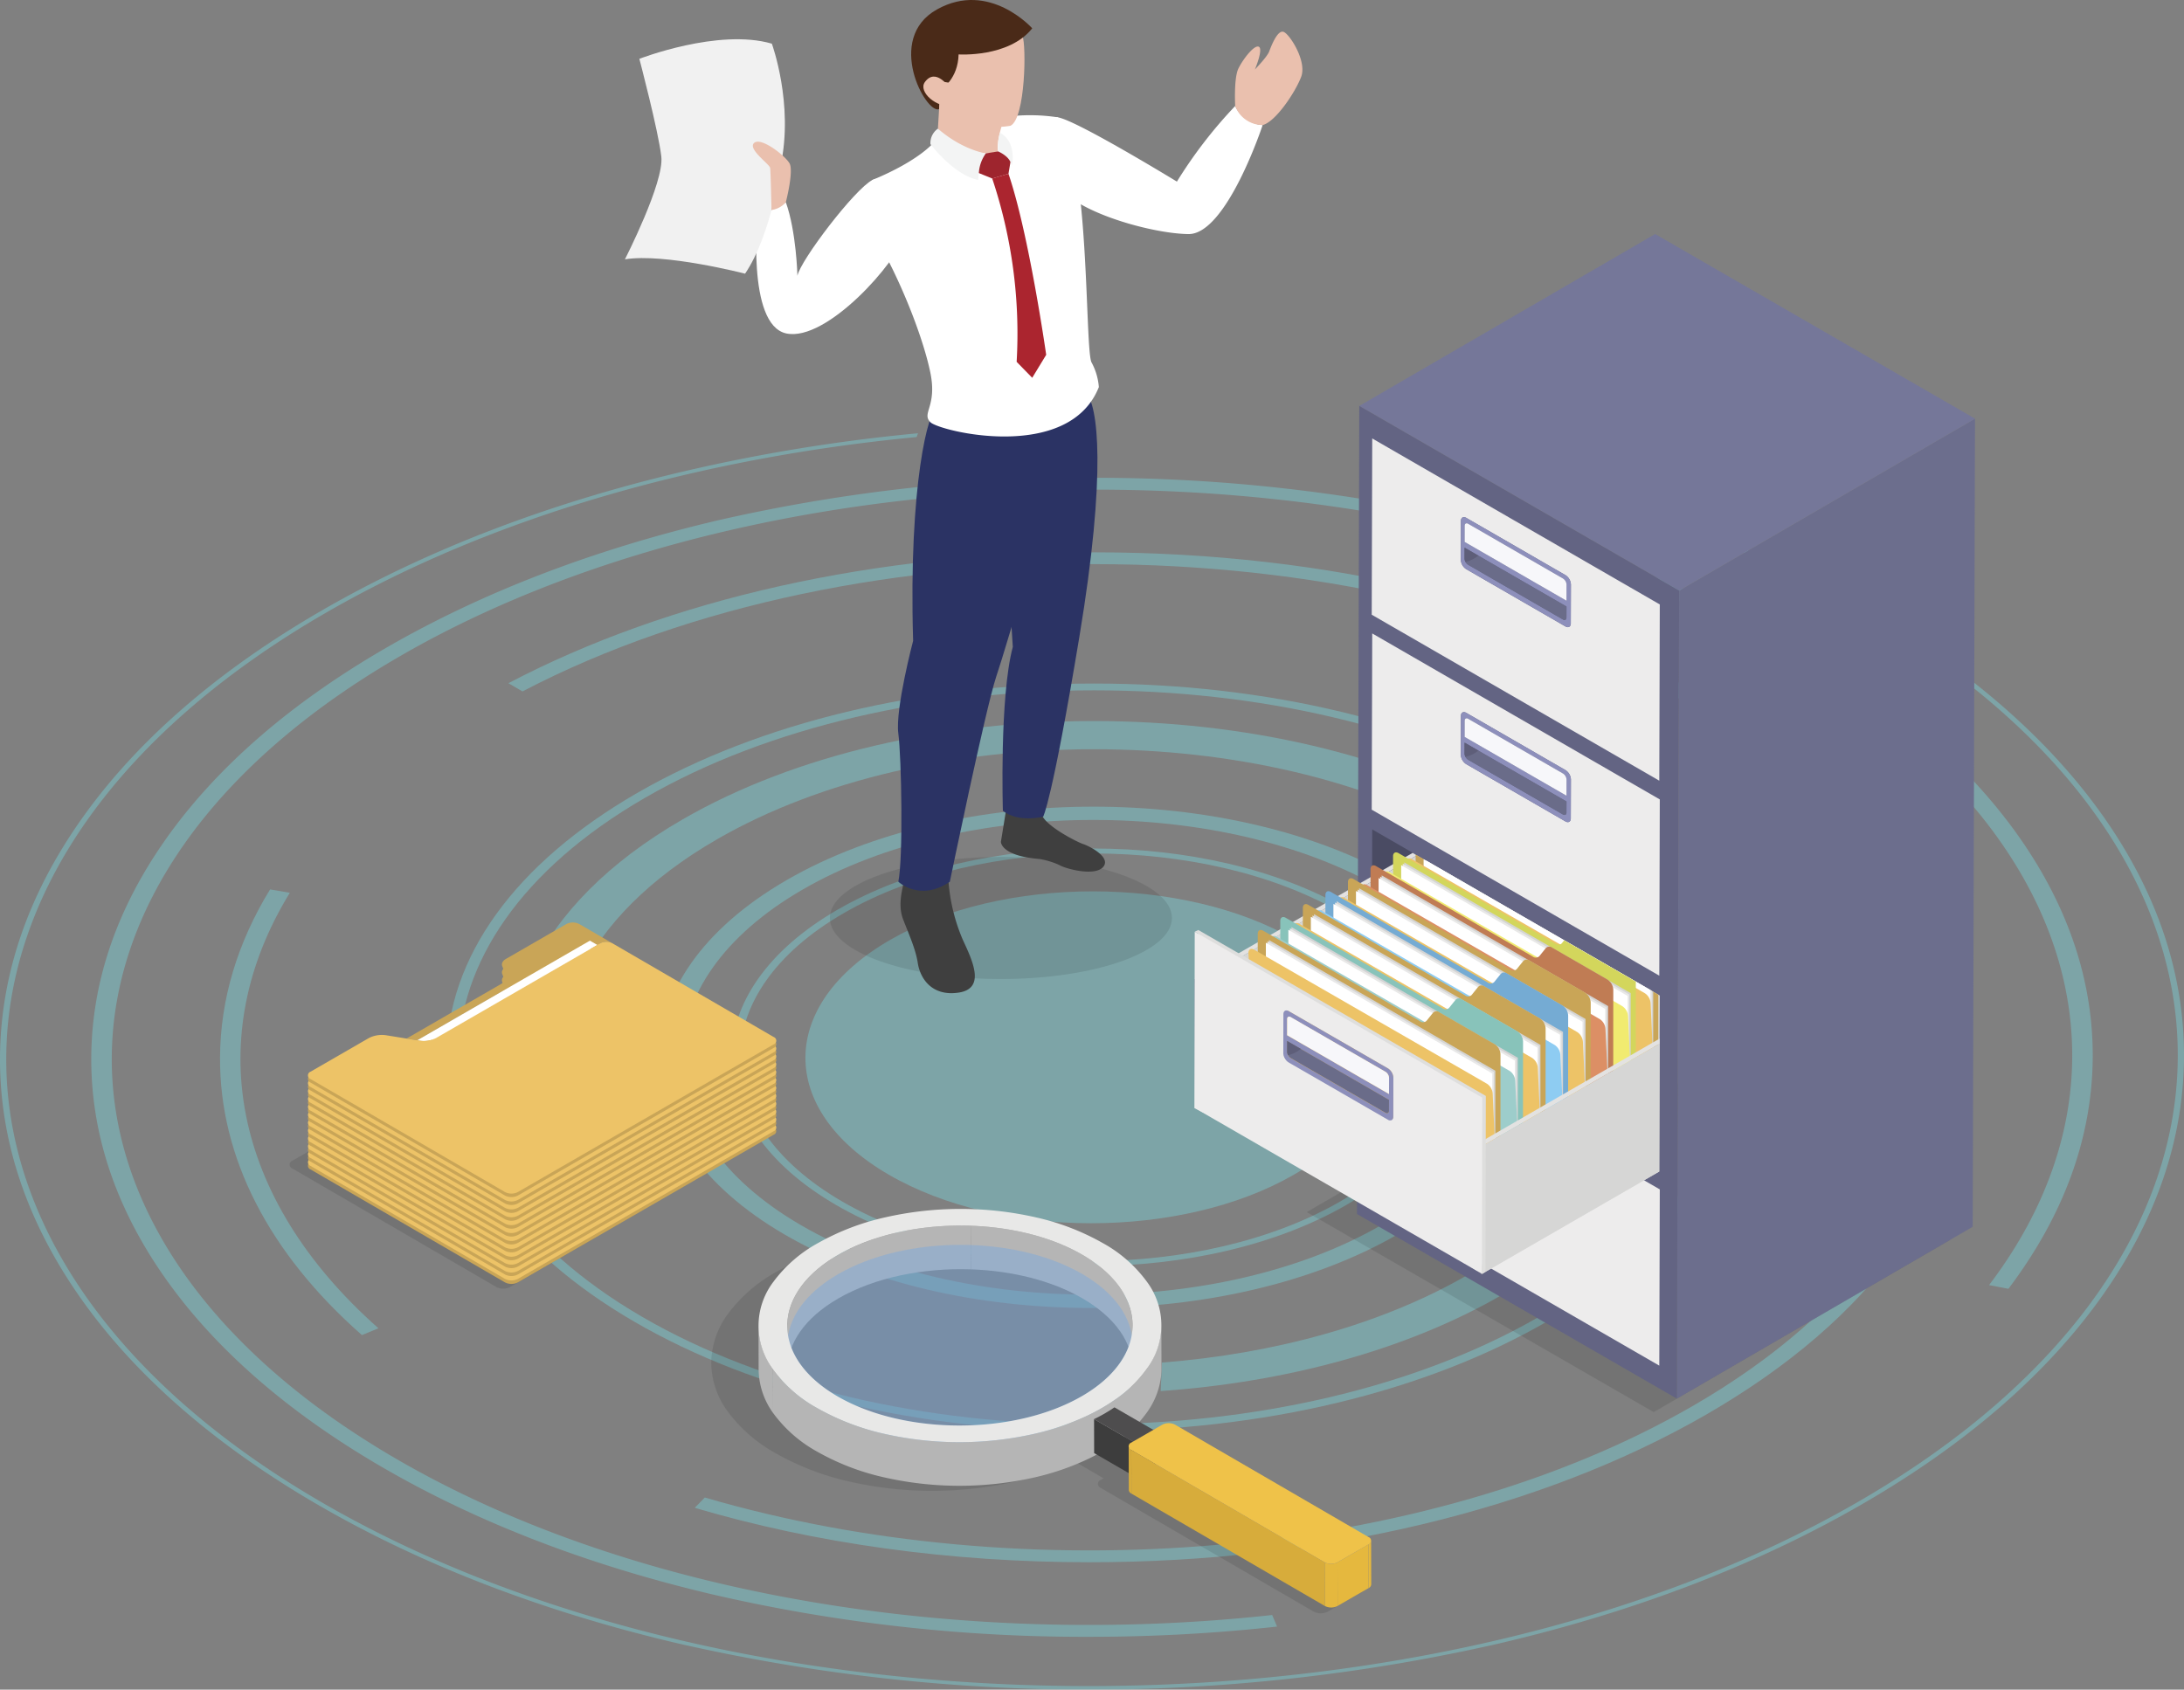 <svg id="Grupo_561003" data-name="Grupo 561003" xmlns="http://www.w3.org/2000/svg" width="505" height="390.794" viewBox="0 0 505 390.794">
  <rect x="0" y="0" width="505" height="390.794" fill="#808080" stroke="none"/>
  <g id="Landing_Objects" data-name="Landing Objects" transform="translate(0 100.206)">
    <g id="Circle_Landing" data-name="Circle Landing" transform="translate(0)" opacity="0.4">
      <g id="Grupo_560903" data-name="Grupo 560903">
        <path id="Trazado_199325" data-name="Trazado 199325" d="M2681.845,1236.216c25.957-14.986,67.912-14.986,93.7,0,.122.071.24.139.358.213,16.6,9.792,22.258,23.481,17,35.953-2.795,6.638-8.683,12.935-17.656,18.115-25.962,14.989-67.926,14.989-93.718,0s-25.648-39.292.314-54.28Z" transform="translate(-2476.043 -1119.027)" fill="#79dae1"/>
        <path id="Trazado_199326" data-name="Trazado 199326" d="M2641.926,1210.153c32.628-18.838,85.539-18.838,117.955,0,.87.505,1.719,1.018,2.539,1.538l-1.657.659c-.74-.469-1.5-.928-2.29-1.385-31.639-18.387-83.3-18.387-115.147,0s-32.023,48.316-.384,66.7,83.309,18.392,115.164,0c11.684-6.746,19.11-15.045,22.254-23.76l2,.071c-3.192,8.99-10.817,17.551-22.857,24.5-32.633,18.841-85.551,18.841-117.972,0s-32.24-49.488.393-68.329Z" transform="translate(-2448.211 -1099.988)" fill="#79dae1"/>
        <path id="Trazado_199327" data-name="Trazado 199327" d="M2597.784,1184.726c39.16-22.609,102.688-22.609,141.594,0q2.4,1.393,4.6,2.858l-4.412,1.749q-1.9-1.242-3.946-2.435c-36.846-21.413-97.009-21.413-134.1,0s-37.292,56.266-.446,77.678,97.017,21.418,134.114,0c14.091-8.135,22.851-18.208,26.283-28.75l5.329.2c-3.542,11.262-12.833,22.04-27.876,30.725-39.169,22.614-102.7,22.614-141.611,0s-38.7-59.407.47-82.021Z" transform="translate(-2415.85 -1081.408)" fill="#79dae1"/>
        <path id="Trazado_199328" data-name="Trazado 199328" d="M2503.268,1132.689c52.541-30.335,137.759-30.334,189.958,0s51.93,79.7-.611,110.036c-22.112,12.766-50.009,20.162-78.794,22.179l.277-6.592c25.8-2.008,50.729-8.741,70.578-20.2,48.132-27.79,48.387-73.014.559-100.809s-125.9-27.79-174.028,0c-31.187,18.005-42.279,43.321-33.226,66.475l-10.672,2.232c-10.432-25.479,1.578-53.472,35.959-73.321Z" transform="translate(-2345.437 -1043.378)" fill="#79dae1"/>
        <path id="Trazado_199329" data-name="Trazado 199329" d="M2672.5,1231.088c57.342-33.107,57.65-86.974.68-120.082s-149.971-33.108-207.313,0-57.642,86.974-.672,120.082,149.963,33.107,207.306,0ZM2464,1109.921c28.28-16.327,65.808-25.32,105.671-25.32s77.29,8.993,105.386,25.321,43.5,38.036,43.366,61.124-15.773,44.8-44.053,61.129-65.812,25.318-105.676,25.317-77.286-8.991-105.382-25.318-43.5-38.038-43.37-61.127,15.777-44.8,44.058-61.126Z" transform="translate(-2316.681 -1026.716)" fill="#79dae1"/>
        <path id="Trazado_199330" data-name="Trazado 199330" d="M2278.511,1073.934l4.567.786c-20.325,33.134-13.515,70.618,20.491,100.721l-3.816,1.575c-21.483-18.9-32.95-41.059-32.815-64.25.076-13.433,4.041-26.522,11.574-38.832Zm55.1-47.688c37.267-19.564,85.055-30.268,135.612-30.268,53.854,0,104.423,12.147,142.379,34.2s58.769,51.393,58.589,82.586-21.31,60.525-59.514,82.583-88.914,34.21-142.769,34.205c-32.249,0-63.309-4.353-91.2-12.586l2.324-2.389c73.779,21.63,166.512,14.585,228.372-21.131,77.056-44.488,77.463-116.876.9-161.368-74.23-43.138-193.979-44.45-271.426-3.933l-3.274-1.9Z" transform="translate(-2216.063 -968.437)" fill="#79dae1"/>
        <path id="Trazado_199331" data-name="Trazado 199331" d="M2248.3,984.871c22.154-12.791,47.974-22.7,76.714-29.44a391.181,391.181,0,0,1,174.146,0c28.665,6.744,54.373,16.65,76.383,29.441s39.029,27.714,50.582,44.342c11.155,16.059,16.76,33.029,16.658,50.436s-5.891,34.382-17.226,50.436q-1.1,1.564-2.269,3.107l-4.474-.855c36.508-48.091,21.044-106.277-46.563-145.566-88.121-51.21-231.983-51.211-320.681,0s-89.171,134.543-1.05,185.753c54.834,31.866,131.251,43.91,202.531,36.115l1.132,2.677a395.971,395.971,0,0,1-43.55,2.367,380.632,380.632,0,0,1-87.022-9.812c-28.668-6.746-54.364-16.65-76.383-29.446s-39.033-27.712-50.582-44.338c-11.151-16.061-16.752-33.029-16.654-50.438s5.89-34.377,17.226-50.436c11.731-16.623,28.918-31.546,51.081-44.342Z" transform="translate(-2158.889 -935.32)" fill="#79dae1"/>
        <path id="Trazado_199332" data-name="Trazado 199332" d="M2192.9,956.453c24.176-13.958,52.341-24.771,83.708-32.125a402.291,402.291,0,0,1,54.026-8.785l-.334.879c-49.948,4.789-97.916,18.315-136.467,40.573-98.254,56.727-98.774,149.031-1.167,205.754s256.969,56.729,355.224,0,98.765-149.026,1.15-205.754a269.149,269.149,0,0,0-37.6-17.962l.313-.837a272.009,272.009,0,0,1,38.222,18.257c24.028,13.963,42.6,30.242,55.2,48.387,12.172,17.522,18.283,36.041,18.18,55.035s-6.435,37.51-18.8,55.035c-12.8,18.142-31.557,34.423-55.733,48.382s-52.349,24.771-83.716,32.13a426.8,426.8,0,0,1-190.025,0c-31.28-7.357-59.326-18.167-83.354-32.13s-42.59-30.24-55.189-48.382c-12.167-17.524-18.287-36.043-18.18-55.035s6.431-37.513,18.8-55.035c12.8-18.147,31.557-34.423,55.742-48.386Z" transform="translate(-2118.357 -915.543)" fill="#79dae1"/>
      </g>
    </g>
  </g>
  <g id="Main_Objects" data-name="Main Objects" transform="translate(66.966)">
    <g id="Grupo_561002" data-name="Grupo 561002" transform="translate(0)">
      <g id="Grupo_560905" data-name="Grupo 560905" transform="translate(77.529)">
        <ellipse id="Elipse_5041" data-name="Elipse 5041" cx="39.55" cy="14.115" rx="39.55" ry="14.115" transform="translate(47.39 198.202)" opacity="0.1"/>
        <g id="Grupo_560904" data-name="Grupo 560904" transform="translate(0)">
          <path id="Trazado_199333" data-name="Trazado 199333" d="M2848.185,1170.292l-1.183,7.27s-.085,3.255,8.961,3.973a18.2,18.2,0,0,1,4.565,1.4c1.268.8,8.116,2.705,10.1.465s-3.17-4.861-4.607-5.326-9.68-4.649-9.68-7.354Z" transform="translate(-2760.062 -982.86)" fill="#3f3f3f"/>
          <path id="Trazado_199334" data-name="Trazado 199334" d="M2871.409,887.963c2.834,2.835,4.859,18.356-1.485,56.553s-8.368,41.571-8.368,41.571-5.669,1.485-9.313-1.35c0,0-.81-26.319,2.295-37.927,0,0-2.755-41.166-2.39-51.694Z" transform="translate(-2764.844 -797.201)" fill="#2b3364"/>
          <path id="Trazado_199335" data-name="Trazado 199335" d="M2935.919,1214.623c-.544,2.718-1.692,6.221-.363,9.664s2.9,6.886,3.383,10.087,2.96,7.731,9.362,6.825,3.322-7.309,1.027-12.262a42.577,42.577,0,0,1-3.383-14.919Z" transform="translate(-2871.211 -1011.615)" fill="#3f3f3f"/>
          <path id="Trazado_199336" data-name="Trazado 199336" d="M2893.388,899.809c-1.608-.528-6.445,16.846-5.345,53.384,0,0-4.169,15.787-3.421,21.446s1.138,28.926,0,34.271c0,0,4.993,4.716,11.91,0,0,0,8.175-39.616,10.69-47.319s14.92-46.847,11.862-60.524C2919.084,901.066,2900.561,902.164,2893.388,899.809Z" transform="translate(-2821.398 -804.983)" fill="#2b3364"/>
          <path id="Trazado_199337" data-name="Trazado 199337" d="M2873.367,703.815l-6.133,2.995s-3.153,4.234-14.339,8.871c0,0-4.538,4.109,1.161,14.029s10.647,22.794,12.235,30.6-2.116,9.287,0,11.4,31.982,9.392,38.947-8.126a14.128,14.128,0,0,0-1.688-5.7c-1.583-2.849-.317-49.64-7.809-56.69A42.532,42.532,0,0,0,2873.367,703.815Z" transform="translate(-2795.65 -674.06)" fill="#fff"/>
          <path id="Trazado_199338" data-name="Trazado 199338" d="M3008.117,743.879c-4.091,2.071-16.659,18.588-17.356,22.161,0,0-.233-10.149-2.675-17.01,0,0-3.34,2.674-6.5,2.093,0,0-2.69,26.28,6.613,28.257s25.667-16.506,27.46-22.988C3017.151,751.012,3012.163,741.83,3008.117,743.879Z" transform="translate(-2950.872 -702.258)" fill="#fff"/>
          <path id="Trazado_199339" data-name="Trazado 199339" d="M2742.963,697.1c4.224.6,27.549,14.865,27.549,14.865a106.351,106.351,0,0,1,13.476-17.49,7.622,7.622,0,0,0,6.35,4.411s-8.341,25.306-17.155,25.212-28.529-5.608-31.088-12.851S2740.42,696.733,2742.963,697.1Z" transform="translate(-2642.874 -669.96)" fill="#fff"/>
          <path id="Trazado_199340" data-name="Trazado 199340" d="M2713.808,661.458s-.363-6.452.765-8.71,3.747-5.6,4.74-4.966-.948,5.237-.948,5.237,2.844-2.934,3.3-4.153,1.9-5.011,3.3-4.56,5.463,6.772,4.108,10.383-5.939,10.44-8.906,11.179A6.775,6.775,0,0,1,2713.808,661.458Z" transform="translate(-2572.694 -636.947)" fill="#eac0ae"/>
          <path id="Trazado_199341" data-name="Trazado 199341" d="M3099.21,678.573s-2.034,15.881-8.223,25.045c0,0-18.669-4.821-27.786-3.318,0,0,9.119-17.807,8.418-23.791s-5.077-22.583-5.077-22.583,18.289-7.113,30.634-3.506C3097.176,650.419,3102.28,664.376,3099.21,678.573Z" transform="translate(-3063.2 -640.321)" fill="#f1f1f1"/>
          <path id="Trazado_199342" data-name="Trazado 199342" d="M2906.217,633.393c10.381-1.562,14.607,2.572,15.526,4.5s.735,19.017-2.756,20.762c0,0-15.526,3.032-17.271-10.2S2906.217,633.393,2906.217,633.393Z" transform="translate(-2829.824 -629.568)" fill="#eac0ae"/>
          <path id="Trazado_199343" data-name="Trazado 199343" d="M2903.3,643.368s3.68-2.257,3.827-7.9c0,0,11.627.785,17.024-6.034,0,0-9.911-11.137-22.028-4.366s-2.524,24.28.49,23.059Z" transform="translate(-2829.967 -622.885)" fill="#4a2a18"/>
          <path id="Trazado_199344" data-name="Trazado 199344" d="M2908.807,688.732l.274-4.513.2-6.449,17,2.777s-4.385,10.232-3.556,13.447C2922.732,693.994,2915.785,696.771,2908.807,688.732Z" transform="translate(-2836.432 -658.977)" fill="#eac0ae"/>
          <path id="Trazado_199345" data-name="Trazado 199345" d="M2929.231,709.786a4.055,4.055,0,0,0-1.725,3.577s5.419,7.173,11.052,8.289c0,0,.111-4.315,1.755-6.143C2940.313,715.509,2934.941,714.763,2929.231,709.786Z" transform="translate(-2856.856 -680.031)" fill="#f3f4f4"/>
          <path id="Trazado_199346" data-name="Trazado 199346" d="M2909.418,716.8s2.7,1.426,3.2,3.235c0,0,1.2-5.366-2.792-7.584A12.51,12.51,0,0,0,2909.418,716.8Z" transform="translate(-2823.118 -681.786)" fill="#f3f4f4"/>
          <path id="Trazado_199347" data-name="Trazado 199347" d="M2912.491,725.615l2.843-.461s2.207.926,2.848,2.46l-.456,2.709-3.76,1.1-3.091-1.258A8.584,8.584,0,0,1,2912.491,725.615Z" transform="translate(-2829.034 -690.137)" fill="#9e252e"/>
          <path id="Trazado_199348" data-name="Trazado 199348" d="M2886.723,741.347a113.115,113.115,0,0,1,5.65,42.406l3.6,3.689,3.231-5.316s-4-28.091-8.726-41.875Z" transform="translate(-2801.791 -700.064)" fill="#ab252f"/>
          <path id="Trazado_199349" data-name="Trazado 199349" d="M2955.933,677.028s-3.081-4.535-5.549-1.141c-1.666,2.291,2.9,6.171,6.379,5.445Z" transform="translate(-2881.021 -656.91)" fill="#eac0ae"/>
          <path id="Trazado_199350" data-name="Trazado 199350" d="M3066.815,732.593s1.87-7.215.848-9-6.576-6.129-8.172-4.725,3.575,4.916,3.7,5.81.309,9.71.309,9.71A5.285,5.285,0,0,0,3066.815,732.593Z" transform="translate(-3029.602 -685.821)" fill="#eac0ae"/>
        </g>
      </g>
      <g id="Grupo_560930" data-name="Grupo 560930" transform="translate(0 213.357)">
        <g id="Grupo_560907" data-name="Grupo 560907" transform="translate(0 20.083)">
          <g id="Grupo_560906" data-name="Grupo 560906">
            <path id="Trazado_199351" data-name="Trazado 199351" d="M3069.662,1347.335l14.113-8.148a6.927,6.927,0,0,1,4.366-.664l4.809.777,2.6.42.464.075a6.5,6.5,0,0,0,4.1-.624l37.991-22.09.729-.421a3.2,3.2,0,0,1,2.9,0l39.174,22.766a.955.955,0,0,1-.01,1.8l-60.934,35.337a3.446,3.446,0,0,1-3.115,0l-47.2-27.427a.955.955,0,0,1,.01-1.8Z" transform="translate(-3069.015 -1312.323)" opacity="0.1"/>
            <path id="Trazado_199352" data-name="Trazado 199352" d="M3091.992,1313.088l13.982-8.073a3.283,3.283,0,0,1,2.967,0l44.956,26.125a.91.91,0,0,1-.01,1.719L3094.746,1367a3.286,3.286,0,0,1-2.967,0,3.286,3.286,0,0,0,2.967,0l59.142-34.145a.91.91,0,0,0,.01-1.719l-37.313-21.684a3.047,3.047,0,0,0-2.763,0l-.694.4-1.716-1-39.919,23.047-2.476-.4,21.854-12.618c.953-.55,1.354-1.346,1.058-2.1l-.782-2.015c-.236-.606.083-1.242.846-1.682Z" transform="translate(-3041.973 -1304.661)" fill="#c9a557"/>
            <path id="Trazado_199353" data-name="Trazado 199353" d="M3189.86,1339.971l39.919-23.047,1.716,1-37.287,21.528a6.191,6.191,0,0,1-3.906.594l-.442-.072Z" transform="translate(-3160.342 -1312.725)" fill="#fff"/>
            <path id="Trazado_199354" data-name="Trazado 199354" d="M3069.631,1350.107l13.443-7.761a6.593,6.593,0,0,1,4.158-.632l4.581.74,2.476.4.442.072a6.192,6.192,0,0,0,3.906-.594l37.287-21.528.694-.4a3.047,3.047,0,0,1,2.763,0l37.313,21.684a.91.91,0,0,1-.009,1.719l-59.142,34.145a3.284,3.284,0,0,1-2.967,0l-44.955-26.125a.909.909,0,0,1,.01-1.718Z" transform="translate(-3064.772 -1314.795)" fill="#c9a557"/>
            <path id="Trazado_199355" data-name="Trazado 199355" d="M3069.631,1347.734l13.443-7.761a6.593,6.593,0,0,1,4.158-.632l4.581.74,2.476.4.442.072a6.189,6.189,0,0,0,3.906-.594l37.287-21.527.694-.4a3.047,3.047,0,0,1,2.763,0l37.313,21.684a.91.91,0,0,1-.009,1.719l-59.142,34.146a3.286,3.286,0,0,1-2.967,0l-44.955-26.125a.91.91,0,0,1,.01-1.719Z" transform="translate(-3064.772 -1313.234)" fill="#edc367"/>
          </g>
        </g>
        <g id="Grupo_560909" data-name="Grupo 560909" transform="translate(4.243 18.257)">
          <g id="Grupo_560908" data-name="Grupo 560908" transform="translate(0)">
            <path id="Trazado_199356" data-name="Trazado 199356" d="M3091.992,1307.756l13.982-8.073a3.286,3.286,0,0,1,2.967,0l44.956,26.125a.909.909,0,0,1-.01,1.719l-59.142,34.145a3.283,3.283,0,0,1-2.967,0,3.283,3.283,0,0,0,2.967,0l59.142-34.145a.909.909,0,0,0,.01-1.719l-37.313-21.684a3.047,3.047,0,0,0-2.763,0l-.694.4-1.716-1-39.919,23.047-2.476-.4,21.854-12.618c.953-.55,1.354-1.346,1.058-2.1l-.782-2.015c-.236-.606.083-1.241.846-1.682Z" transform="translate(-3046.217 -1299.329)" fill="#c9a557"/>
            <path id="Trazado_199357" data-name="Trazado 199357" d="M3189.86,1334.639l39.919-23.047,1.716,1-37.287,21.527a6.19,6.19,0,0,1-3.906.594l-.442-.072Z" transform="translate(-3164.585 -1307.393)" fill="#fff"/>
            <path id="Trazado_199358" data-name="Trazado 199358" d="M3069.631,1344.775l13.443-7.761a6.594,6.594,0,0,1,4.158-.632l4.581.74,2.476.4.442.072a6.191,6.191,0,0,0,3.906-.594l37.287-21.528.694-.4a3.047,3.047,0,0,1,2.763,0l37.313,21.684a.91.91,0,0,1-.009,1.719l-59.142,34.145a3.283,3.283,0,0,1-2.967,0l-44.955-26.125a.91.91,0,0,1,.01-1.719Z" transform="translate(-3069.015 -1309.463)" fill="#c9a557"/>
            <path id="Trazado_199359" data-name="Trazado 199359" d="M3069.631,1342.4l13.443-7.761a6.6,6.6,0,0,1,4.158-.632l4.581.74,2.476.4.442.072a6.193,6.193,0,0,0,3.906-.594l37.287-21.528.694-.4a3.047,3.047,0,0,1,2.763,0l37.313,21.684a.909.909,0,0,1-.009,1.719l-59.142,34.145a3.282,3.282,0,0,1-2.967,0l-44.955-26.125a.91.91,0,0,1,.01-1.719Z" transform="translate(-3069.015 -1307.902)" fill="#edc367"/>
          </g>
        </g>
        <g id="Grupo_560911" data-name="Grupo 560911" transform="translate(4.243 16.431)">
          <g id="Grupo_560910" data-name="Grupo 560910" transform="translate(0)">
            <path id="Trazado_199360" data-name="Trazado 199360" d="M3091.992,1302.424l13.982-8.073a3.285,3.285,0,0,1,2.967,0l44.956,26.125a.91.91,0,0,1-.01,1.719l-59.142,34.145a3.282,3.282,0,0,1-2.967,0,3.282,3.282,0,0,0,2.967,0l59.142-34.145a.91.91,0,0,0,.01-1.719l-37.313-21.684a3.047,3.047,0,0,0-2.763,0l-.694.4-1.716-1-39.919,23.047-2.476-.4,21.854-12.618c.953-.55,1.354-1.346,1.058-2.1l-.782-2.015c-.236-.606.083-1.242.846-1.682Z" transform="translate(-3046.217 -1293.997)" fill="#c9a557"/>
            <path id="Trazado_199361" data-name="Trazado 199361" d="M3189.86,1329.307l39.919-23.047,1.716,1-37.287,21.528a6.192,6.192,0,0,1-3.906.594l-.442-.072Z" transform="translate(-3164.585 -1302.061)" fill="#fff"/>
            <path id="Trazado_199362" data-name="Trazado 199362" d="M3069.631,1339.443l13.443-7.761a6.593,6.593,0,0,1,4.158-.632l4.581.74,2.476.4.442.072a6.193,6.193,0,0,0,3.906-.594l37.287-21.528.694-.4a3.047,3.047,0,0,1,2.763,0l37.313,21.684a.909.909,0,0,1-.009,1.719l-59.142,34.145a3.281,3.281,0,0,1-2.967,0l-44.955-26.125a.91.91,0,0,1,.01-1.719Z" transform="translate(-3069.015 -1304.131)" fill="#c9a557"/>
            <path id="Trazado_199363" data-name="Trazado 199363" d="M3069.631,1337.069l13.443-7.761a6.594,6.594,0,0,1,4.158-.632l4.581.74,2.476.4.442.072a6.192,6.192,0,0,0,3.906-.594l37.287-21.528.694-.4a3.045,3.045,0,0,1,2.763,0l37.313,21.684a.909.909,0,0,1-.009,1.719l-59.142,34.145a3.282,3.282,0,0,1-2.967,0l-44.955-26.125a.91.91,0,0,1,.01-1.719Z" transform="translate(-3069.015 -1302.57)" fill="#edc367"/>
          </g>
        </g>
        <g id="Grupo_560913" data-name="Grupo 560913" transform="translate(4.243 14.606)">
          <g id="Grupo_560912" data-name="Grupo 560912" transform="translate(0)">
            <path id="Trazado_199364" data-name="Trazado 199364" d="M3091.992,1297.092l13.982-8.073a3.284,3.284,0,0,1,2.967,0l44.956,26.125a.909.909,0,0,1-.01,1.719l-59.142,34.146a3.283,3.283,0,0,1-2.967,0,3.283,3.283,0,0,0,2.967,0l59.142-34.146a.909.909,0,0,0,.01-1.719l-37.313-21.684a3.047,3.047,0,0,0-2.763,0l-.694.4-1.716-1-39.919,23.047-2.476-.4,21.854-12.618c.953-.55,1.354-1.346,1.058-2.1l-.782-2.015c-.236-.606.083-1.242.846-1.682Z" transform="translate(-3046.217 -1288.665)" fill="#c9a557"/>
            <path id="Trazado_199365" data-name="Trazado 199365" d="M3189.86,1323.975l39.919-23.047,1.716,1-37.287,21.528a6.191,6.191,0,0,1-3.906.594l-.442-.072Z" transform="translate(-3164.585 -1296.729)" fill="#fff"/>
            <path id="Trazado_199366" data-name="Trazado 199366" d="M3069.631,1334.11l13.443-7.761a6.591,6.591,0,0,1,4.158-.632l4.581.74,2.476.4.442.072a6.192,6.192,0,0,0,3.906-.594l37.287-21.528.694-.4a3.046,3.046,0,0,1,2.763,0l37.313,21.684a.91.91,0,0,1-.009,1.719l-59.142,34.145a3.282,3.282,0,0,1-2.967,0l-44.955-26.125a.91.91,0,0,1,.01-1.719Z" transform="translate(-3069.015 -1298.798)" fill="#c9a557"/>
            <path id="Trazado_199367" data-name="Trazado 199367" d="M3069.631,1331.737l13.443-7.762a6.6,6.6,0,0,1,4.158-.632l4.581.74,2.476.4.442.072a6.193,6.193,0,0,0,3.906-.594l37.287-21.528.694-.4a3.046,3.046,0,0,1,2.763,0l37.313,21.685a.909.909,0,0,1-.009,1.719l-59.142,34.145a3.281,3.281,0,0,1-2.967,0l-44.955-26.125a.91.91,0,0,1,.01-1.719Z" transform="translate(-3069.015 -1297.238)" fill="#edc367"/>
          </g>
        </g>
        <g id="Grupo_560915" data-name="Grupo 560915" transform="translate(4.243 12.78)">
          <g id="Grupo_560914" data-name="Grupo 560914" transform="translate(0)">
            <path id="Trazado_199368" data-name="Trazado 199368" d="M3091.992,1291.76l13.982-8.073a3.283,3.283,0,0,1,2.967,0l44.956,26.125a.91.91,0,0,1-.01,1.719l-59.142,34.145a3.283,3.283,0,0,1-2.967,0,3.283,3.283,0,0,0,2.967,0l59.142-34.145a.91.91,0,0,0,.01-1.719l-37.313-21.684a3.046,3.046,0,0,0-2.763,0l-.694.4-1.716-1-39.919,23.048-2.476-.4,21.854-12.618c.953-.55,1.354-1.346,1.058-2.1l-.782-2.015c-.236-.606.083-1.242.846-1.682Z" transform="translate(-3046.217 -1283.332)" fill="#c9a557"/>
            <path id="Trazado_199369" data-name="Trazado 199369" d="M3189.86,1318.643l39.919-23.048,1.716,1-37.287,21.528a6.193,6.193,0,0,1-3.906.594l-.442-.072Z" transform="translate(-3164.585 -1291.396)" fill="#fff"/>
            <path id="Trazado_199370" data-name="Trazado 199370" d="M3069.631,1328.778l13.443-7.761a6.6,6.6,0,0,1,4.158-.632l4.581.74,2.476.4.442.071a6.191,6.191,0,0,0,3.906-.594l37.287-21.528.694-.4a3.045,3.045,0,0,1,2.763,0l37.313,21.684a.91.91,0,0,1-.009,1.719l-59.142,34.146a3.283,3.283,0,0,1-2.967,0l-44.955-26.125a.91.91,0,0,1,.01-1.719Z" transform="translate(-3069.015 -1293.466)" fill="#c9a557"/>
            <path id="Trazado_199371" data-name="Trazado 199371" d="M3069.631,1326.405l13.443-7.762a6.6,6.6,0,0,1,4.158-.632l4.581.74,2.476.4.442.072a6.193,6.193,0,0,0,3.906-.594l37.287-21.528.694-.4a3.046,3.046,0,0,1,2.763,0l37.313,21.684a.91.91,0,0,1-.009,1.719l-59.142,34.145a3.282,3.282,0,0,1-2.967,0l-44.955-26.125a.91.91,0,0,1,.01-1.719Z" transform="translate(-3069.015 -1291.905)" fill="#edc367"/>
          </g>
        </g>
        <g id="Grupo_560917" data-name="Grupo 560917" transform="translate(4.243 10.954)">
          <g id="Grupo_560916" data-name="Grupo 560916" transform="translate(0)">
            <path id="Trazado_199372" data-name="Trazado 199372" d="M3091.992,1286.427l13.982-8.073a3.283,3.283,0,0,1,2.967,0l44.956,26.125a.91.91,0,0,1-.01,1.719l-59.142,34.146a3.283,3.283,0,0,1-2.967,0,3.283,3.283,0,0,0,2.967,0l59.142-34.146a.91.91,0,0,0,.01-1.719l-37.313-21.684a3.047,3.047,0,0,0-2.763,0l-.694.4-1.716-1-39.919,23.048-2.476-.4,21.854-12.618c.953-.55,1.354-1.345,1.058-2.1l-.782-2.015c-.236-.606.083-1.242.846-1.682Z" transform="translate(-3046.217 -1278)" fill="#c9a557"/>
            <path id="Trazado_199373" data-name="Trazado 199373" d="M3189.86,1313.311l39.919-23.048,1.716,1-37.287,21.528a6.19,6.19,0,0,1-3.906.594l-.442-.071Z" transform="translate(-3164.585 -1286.064)" fill="#fff"/>
            <path id="Trazado_199374" data-name="Trazado 199374" d="M3069.631,1323.446l13.443-7.762a6.6,6.6,0,0,1,4.158-.632l4.581.74,2.476.4.442.071a6.193,6.193,0,0,0,3.906-.594l37.287-21.528.694-.4a3.046,3.046,0,0,1,2.763,0l37.313,21.684a.91.91,0,0,1-.009,1.719l-59.142,34.145a3.281,3.281,0,0,1-2.967,0l-44.955-26.125a.91.91,0,0,1,.01-1.719Z" transform="translate(-3069.015 -1288.134)" fill="#c9a557"/>
            <path id="Trazado_199375" data-name="Trazado 199375" d="M3069.631,1321.073l13.443-7.761a6.6,6.6,0,0,1,4.158-.632l4.581.74,2.476.4.442.071a6.191,6.191,0,0,0,3.906-.594l37.287-21.528.694-.4a3.045,3.045,0,0,1,2.763,0l37.313,21.684a.91.91,0,0,1-.009,1.719l-59.142,34.145a3.282,3.282,0,0,1-2.967,0l-44.955-26.125a.91.91,0,0,1,.01-1.719Z" transform="translate(-3069.015 -1286.573)" fill="#edc367"/>
          </g>
        </g>
        <g id="Grupo_560919" data-name="Grupo 560919" transform="translate(4.243 9.128)">
          <g id="Grupo_560918" data-name="Grupo 560918" transform="translate(0)">
            <path id="Trazado_199376" data-name="Trazado 199376" d="M3091.992,1281.1l13.982-8.073a3.283,3.283,0,0,1,2.967,0l44.956,26.125a.91.91,0,0,1-.01,1.719l-59.142,34.146a3.284,3.284,0,0,1-2.967,0,3.284,3.284,0,0,0,2.967,0l59.142-34.146a.91.91,0,0,0,.01-1.719l-37.313-21.684a3.046,3.046,0,0,0-2.763,0l-.694.4-1.716-1-39.919,23.047-2.476-.4,21.854-12.618c.953-.55,1.354-1.345,1.058-2.1l-.782-2.015c-.236-.606.083-1.242.846-1.682Z" transform="translate(-3046.217 -1272.668)" fill="#c9a557"/>
            <path id="Trazado_199377" data-name="Trazado 199377" d="M3189.86,1307.979l39.919-23.047,1.716,1-37.287,21.528a6.193,6.193,0,0,1-3.906.594l-.442-.071Z" transform="translate(-3164.585 -1280.732)" fill="#fff"/>
            <path id="Trazado_199378" data-name="Trazado 199378" d="M3069.631,1318.114l13.443-7.762a6.593,6.593,0,0,1,4.158-.632l4.581.74,2.476.4.442.071a6.19,6.19,0,0,0,3.906-.594l37.287-21.528.694-.4a3.046,3.046,0,0,1,2.763,0l37.313,21.684a.91.91,0,0,1-.009,1.719l-59.142,34.145a3.283,3.283,0,0,1-2.967,0l-44.955-26.125a.91.91,0,0,1,.01-1.719Z" transform="translate(-3069.015 -1282.802)" fill="#c9a557"/>
            <path id="Trazado_199379" data-name="Trazado 199379" d="M3069.631,1315.741l13.443-7.761a6.6,6.6,0,0,1,4.158-.632l4.581.74,2.476.4.442.071a6.2,6.2,0,0,0,3.906-.594l37.287-21.528.694-.4a3.046,3.046,0,0,1,2.763,0l37.313,21.684a.91.91,0,0,1-.009,1.719l-59.142,34.145a3.284,3.284,0,0,1-2.967,0l-44.955-26.125a.91.91,0,0,1,.01-1.719Z" transform="translate(-3069.015 -1281.242)" fill="#edc367"/>
          </g>
        </g>
        <g id="Grupo_560921" data-name="Grupo 560921" transform="translate(4.243 7.303)">
          <g id="Grupo_560920" data-name="Grupo 560920" transform="translate(0)">
            <path id="Trazado_199380" data-name="Trazado 199380" d="M3091.992,1275.763l13.982-8.073a3.283,3.283,0,0,1,2.967,0l44.956,26.125a.91.91,0,0,1-.01,1.719l-59.142,34.145a3.285,3.285,0,0,1-2.967,0,3.285,3.285,0,0,0,2.967,0l59.142-34.145a.91.91,0,0,0,.01-1.719l-37.313-21.684a3.046,3.046,0,0,0-2.763,0l-.694.4-1.716-1-39.919,23.047-2.476-.4,21.854-12.618c.953-.55,1.354-1.346,1.058-2.1l-.782-2.015c-.236-.606.083-1.241.846-1.682Z" transform="translate(-3046.217 -1267.336)" fill="#c9a557"/>
            <path id="Trazado_199381" data-name="Trazado 199381" d="M3189.86,1302.647l39.919-23.048,1.716,1-37.287,21.528a6.19,6.19,0,0,1-3.906.594l-.442-.071Z" transform="translate(-3164.585 -1275.4)" fill="#fff"/>
            <path id="Trazado_199382" data-name="Trazado 199382" d="M3069.631,1312.782l13.443-7.761a6.593,6.593,0,0,1,4.158-.632l4.581.74,2.476.4.442.072a6.191,6.191,0,0,0,3.906-.594l37.287-21.528.694-.4a3.045,3.045,0,0,1,2.763,0l37.313,21.684a.91.91,0,0,1-.009,1.719l-59.142,34.145a3.285,3.285,0,0,1-2.967,0l-44.955-26.125a.91.91,0,0,1,.01-1.719Z" transform="translate(-3069.015 -1277.47)" fill="#c9a557"/>
            <path id="Trazado_199383" data-name="Trazado 199383" d="M3069.631,1310.409l13.443-7.761a6.593,6.593,0,0,1,4.158-.632l4.581.74,2.476.4.442.071a6.192,6.192,0,0,0,3.906-.594l37.287-21.528.694-.4a3.046,3.046,0,0,1,2.763,0l37.313,21.684a.91.91,0,0,1-.009,1.719l-59.142,34.145a3.284,3.284,0,0,1-2.967,0l-44.955-26.125a.909.909,0,0,1,.01-1.718Z" transform="translate(-3069.015 -1275.91)" fill="#edc367"/>
          </g>
        </g>
        <g id="Grupo_560923" data-name="Grupo 560923" transform="translate(4.243 5.477)">
          <g id="Grupo_560922" data-name="Grupo 560922" transform="translate(0)">
            <path id="Trazado_199384" data-name="Trazado 199384" d="M3091.992,1270.431l13.982-8.073a3.283,3.283,0,0,1,2.967,0l44.956,26.125a.91.91,0,0,1-.01,1.719l-59.142,34.145a3.284,3.284,0,0,1-2.967,0,3.284,3.284,0,0,0,2.967,0l59.142-34.145a.91.91,0,0,0,.01-1.719l-37.313-21.684a3.046,3.046,0,0,0-2.763,0l-.694.4-1.716-1-39.919,23.047-2.476-.4,21.854-12.618c.953-.55,1.354-1.346,1.058-2.1l-.782-2.015c-.236-.606.083-1.241.846-1.682Z" transform="translate(-3046.217 -1262.004)" fill="#c9a557"/>
            <path id="Trazado_199385" data-name="Trazado 199385" d="M3189.86,1297.314l39.919-23.047,1.716,1-37.287,21.528a6.191,6.191,0,0,1-3.906.594l-.442-.072Z" transform="translate(-3164.585 -1270.068)" fill="#fff"/>
            <path id="Trazado_199386" data-name="Trazado 199386" d="M3069.631,1307.45l13.443-7.761a6.594,6.594,0,0,1,4.158-.632l4.581.74,2.476.4.442.072a6.191,6.191,0,0,0,3.906-.594l37.287-21.528.694-.4a3.048,3.048,0,0,1,2.763,0l37.313,21.684a.91.91,0,0,1-.009,1.719l-59.142,34.145a3.284,3.284,0,0,1-2.967,0l-44.955-26.125a.909.909,0,0,1,.01-1.719Z" transform="translate(-3069.015 -1272.138)" fill="#c9a557"/>
            <path id="Trazado_199387" data-name="Trazado 199387" d="M3069.631,1305.077l13.443-7.761a6.594,6.594,0,0,1,4.158-.632l4.581.74,2.476.4.442.072a6.191,6.191,0,0,0,3.906-.594l37.287-21.528.694-.4a3.047,3.047,0,0,1,2.763,0l37.313,21.684a.91.91,0,0,1-.009,1.719l-59.142,34.145a3.284,3.284,0,0,1-2.967,0l-44.955-26.125a.909.909,0,0,1,.01-1.719Z" transform="translate(-3069.015 -1270.578)" fill="#edc367"/>
          </g>
        </g>
        <g id="Grupo_560925" data-name="Grupo 560925" transform="translate(4.243 3.651)">
          <g id="Grupo_560924" data-name="Grupo 560924" transform="translate(0)">
            <path id="Trazado_199388" data-name="Trazado 199388" d="M3091.992,1265.1l13.982-8.073a3.283,3.283,0,0,1,2.967,0l44.956,26.125a.91.91,0,0,1-.01,1.719l-59.142,34.145a3.285,3.285,0,0,1-2.967,0,3.285,3.285,0,0,0,2.967,0l59.142-34.145a.91.91,0,0,0,.01-1.719l-37.313-21.685a3.047,3.047,0,0,0-2.763,0l-.694.4-1.716-1-39.919,23.047-2.476-.4,21.854-12.618c.953-.55,1.354-1.346,1.058-2.1l-.782-2.015c-.236-.606.083-1.242.846-1.682Z" transform="translate(-3046.217 -1256.672)" fill="#c9a557"/>
            <path id="Trazado_199389" data-name="Trazado 199389" d="M3189.86,1291.982l39.919-23.047,1.716,1-37.287,21.528a6.191,6.191,0,0,1-3.906.594l-.442-.072Z" transform="translate(-3164.585 -1264.736)" fill="#fff"/>
            <path id="Trazado_199390" data-name="Trazado 199390" d="M3069.631,1302.118l13.443-7.761a6.6,6.6,0,0,1,4.158-.632l4.581.74,2.476.4.442.072a6.192,6.192,0,0,0,3.906-.594l37.287-21.528.694-.4a3.048,3.048,0,0,1,2.763,0L3176.7,1294.1a.909.909,0,0,1-.009,1.719l-59.142,34.145a3.283,3.283,0,0,1-2.967,0l-44.955-26.125a.91.91,0,0,1,.01-1.719Z" transform="translate(-3069.015 -1266.806)" fill="#c9a557"/>
            <path id="Trazado_199391" data-name="Trazado 199391" d="M3069.631,1299.745l13.443-7.761a6.593,6.593,0,0,1,4.158-.632l4.581.74,2.476.4.442.072a6.191,6.191,0,0,0,3.906-.594l37.287-21.528.694-.4a3.047,3.047,0,0,1,2.763,0l37.313,21.684a.91.91,0,0,1-.009,1.719l-59.142,34.145a3.284,3.284,0,0,1-2.967,0l-44.955-26.125a.91.91,0,0,1,.01-1.719Z" transform="translate(-3069.015 -1265.245)" fill="#edc367"/>
          </g>
        </g>
        <g id="Grupo_560927" data-name="Grupo 560927" transform="translate(4.243 1.826)">
          <g id="Grupo_560926" data-name="Grupo 560926" transform="translate(0)">
            <path id="Trazado_199392" data-name="Trazado 199392" d="M3091.992,1259.767l13.982-8.073a3.285,3.285,0,0,1,2.967,0l44.956,26.125a.91.91,0,0,1-.01,1.719l-59.142,34.145a3.283,3.283,0,0,1-2.967,0,3.283,3.283,0,0,0,2.967,0l59.142-34.145a.91.91,0,0,0,.01-1.719l-37.313-21.684a3.047,3.047,0,0,0-2.763,0l-.694.4-1.716-1-39.919,23.047-2.476-.4,21.854-12.618c.953-.55,1.354-1.346,1.058-2.1l-.782-2.015c-.236-.606.083-1.242.846-1.682Z" transform="translate(-3046.217 -1251.34)" fill="#c9a557"/>
            <path id="Trazado_199393" data-name="Trazado 199393" d="M3189.86,1286.65l39.919-23.047,1.716,1-37.287,21.528a6.192,6.192,0,0,1-3.906.594l-.442-.072Z" transform="translate(-3164.585 -1259.404)" fill="#fff"/>
            <path id="Trazado_199394" data-name="Trazado 199394" d="M3069.631,1296.785l13.443-7.761a6.594,6.594,0,0,1,4.158-.632l4.581.74,2.476.4.442.072a6.192,6.192,0,0,0,3.906-.594l37.287-21.528.694-.4a3.045,3.045,0,0,1,2.763,0l37.313,21.684a.909.909,0,0,1-.009,1.719l-59.142,34.145a3.281,3.281,0,0,1-2.967,0l-44.955-26.125a.91.91,0,0,1,.01-1.719Z" transform="translate(-3069.015 -1261.473)" fill="#c9a557"/>
            <path id="Trazado_199395" data-name="Trazado 199395" d="M3069.631,1294.412l13.443-7.761a6.6,6.6,0,0,1,4.158-.632l4.581.74,2.476.4.442.072a6.194,6.194,0,0,0,3.906-.594l37.287-21.528.694-.4a3.047,3.047,0,0,1,2.763,0l37.313,21.684a.909.909,0,0,1-.009,1.719l-59.142,34.145a3.282,3.282,0,0,1-2.967,0l-44.955-26.125a.91.91,0,0,1,.01-1.719Z" transform="translate(-3069.015 -1259.913)" fill="#edc367"/>
          </g>
        </g>
        <g id="Grupo_560929" data-name="Grupo 560929" transform="translate(4.243)">
          <g id="Grupo_560928" data-name="Grupo 560928" transform="translate(0)">
            <path id="Trazado_199396" data-name="Trazado 199396" d="M3091.992,1254.435l13.982-8.073a3.285,3.285,0,0,1,2.967,0l44.956,26.125a.91.91,0,0,1-.01,1.719l-59.142,34.145a3.283,3.283,0,0,1-2.967,0,3.283,3.283,0,0,0,2.967,0l59.142-34.145a.91.91,0,0,0,.01-1.719l-37.313-21.684a3.047,3.047,0,0,0-2.763,0l-.694.4-1.716-1-39.919,23.047-2.476-.4,21.854-12.618c.953-.55,1.354-1.346,1.058-2.1l-.782-2.015c-.236-.606.083-1.242.846-1.682Z" transform="translate(-3046.217 -1246.008)" fill="#c9a557"/>
            <path id="Trazado_199397" data-name="Trazado 199397" d="M3189.86,1281.318l39.919-23.047,1.716,1-37.287,21.528a6.2,6.2,0,0,1-3.906.594l-.442-.072Z" transform="translate(-3164.585 -1254.072)" fill="#fff"/>
            <path id="Trazado_199398" data-name="Trazado 199398" d="M3069.631,1291.453l13.443-7.762a6.6,6.6,0,0,1,4.158-.632l4.581.74,2.476.4.442.072a6.192,6.192,0,0,0,3.906-.594l37.287-21.528.694-.4a3.045,3.045,0,0,1,2.763,0l37.313,21.684a.909.909,0,0,1-.009,1.719l-59.142,34.145a3.281,3.281,0,0,1-2.967,0l-44.955-26.125a.91.91,0,0,1,.01-1.719Z" transform="translate(-3069.015 -1256.141)" fill="#c9a557"/>
            <path id="Trazado_199399" data-name="Trazado 199399" d="M3069.631,1289.08l13.443-7.761a6.6,6.6,0,0,1,4.158-.633l4.581.74,2.476.4.442.072a6.2,6.2,0,0,0,3.906-.594l37.287-21.528.694-.4a3.045,3.045,0,0,1,2.763,0l37.313,21.685a.909.909,0,0,1-.009,1.718l-59.142,34.145a3.282,3.282,0,0,1-2.967,0l-44.955-26.125a.91.91,0,0,1,.01-1.719Z" transform="translate(-3069.015 -1254.581)" fill="#edc367"/>
          </g>
        </g>
      </g>
      <g id="Grupo_560952" data-name="Grupo 560952" transform="translate(97.484 279.597)">
        <g id="Grupo_560932" data-name="Grupo 560932" transform="translate(0 5.831)" opacity="0.1">
          <g id="Grupo_560931" data-name="Grupo 560931">
            <path id="Trazado_199400" data-name="Trazado 199400" d="M2686.718,1465.194a62.5,62.5,0,0,1,17-6.523,86.634,86.634,0,0,1,38.573,0,61.817,61.817,0,0,1,16.919,6.521,34.447,34.447,0,0,1,11.206,9.823,19.2,19.2,0,0,1,3.693,11.171,19.409,19.409,0,0,1-3.817,11.171,32.331,32.331,0,0,1-8.137,7.813l6.809,3.957.616-.355a3.6,3.6,0,0,1,3.256,0l49.216,28.6a1,1,0,0,1-.01,1.886l-7.89,4.556a3.6,3.6,0,0,1-3.256,0l-49.216-28.6a1,1,0,0,1,.01-1.886l.616-.356-6.809-3.957a65.683,65.683,0,0,1-13.513,4.687,86.618,86.618,0,0,1-38.575,0,61.84,61.84,0,0,1-16.922-6.523,34.431,34.431,0,0,1-11.2-9.821,19.211,19.211,0,0,1-3.691-11.172,19.4,19.4,0,0,1,3.817-11.173,34.982,34.982,0,0,1,11.314-9.822Z" transform="translate(-2671.587 -1456.498)"/>
          </g>
        </g>
        <g id="Grupo_560951" data-name="Grupo 560951" transform="translate(10.938)">
          <g id="Grupo_560933" data-name="Grupo 560933" transform="translate(49.059 3.893)">
            <path id="Trazado_199401" data-name="Trazado 199401" d="M2854.194,1467.653c7.71,4.481,11.571,10.357,11.588,16.242l-.029-10.089c-.018-5.885-3.878-11.762-11.588-16.242-7.164-4.163-16.42-6.4-25.846-6.724q.014,5.045.029,10.089C2837.775,1461.248,2847.031,1463.49,2854.194,1467.653Z" transform="translate(-2828.319 -1450.839)" fill="#b5b5b5"/>
          </g>
          <g id="Grupo_560934" data-name="Grupo 560934" transform="translate(6.653 3.854)">
            <path id="Trazado_199402" data-name="Trazado 199402" d="M2980.085,1460.852q-.015-5.045-.029-10.089c-11-.373-22.224,1.869-30.636,6.726-7.862,4.539-11.789,10.511-11.771,16.474l.028,10.09c-.018-5.963,3.908-11.935,11.771-16.474C2957.861,1462.721,2969.09,1460.479,2980.085,1460.852Z" transform="translate(-2937.65 -1450.723)" fill="#b5b5b5"/>
          </g>
          <g id="Grupo_560935" data-name="Grupo 560935" transform="translate(0 27.113)">
            <path id="Trazado_199403" data-name="Trazado 199403" d="M3071.136,1518.653l.028,10.089a17.5,17.5,0,0,0,3.354,10.016l-.028-10.09A17.492,17.492,0,0,1,3071.136,1518.653Z" transform="translate(-3071.136 -1518.653)" fill="#b5b5b5"/>
          </g>
          <g id="Grupo_560936" data-name="Grupo 560936" transform="translate(6.652 26.863)">
            <path id="Trazado_199404" data-name="Trazado 199404" d="M2828.319,1518.151l.029,10.09c.017,5.885,3.876,11.762,11.586,16.243,15.523,9.021,40.861,9.021,56.482,0,7.863-4.54,11.79-10.511,11.773-16.474l-.029-10.089c.017,5.963-3.91,11.934-11.772,16.474-15.621,9.019-40.959,9.019-56.482,0C2832.2,1529.913,2828.336,1524.036,2828.319,1518.151Z" transform="translate(-2828.319 -1517.922)" fill="#76c1ef" opacity="0.302"/>
          </g>
          <g id="Grupo_560937" data-name="Grupo 560937" transform="translate(6.652 8.316)" opacity="0.5">
            <path id="Trazado_199405" data-name="Trazado 199405" d="M2840.173,1470.521c-15.621,9.019-15.7,23.7-.184,32.715s40.861,9.021,56.482,0,15.708-23.7.184-32.719S2855.8,1461.5,2840.173,1470.521Z" transform="translate(-2828.403 -1463.755)" fill="#7ea9db"/>
          </g>
          <g id="Grupo_560938" data-name="Grupo 560938" transform="translate(3.354 26.849)">
            <path id="Trazado_199406" data-name="Trazado 199406" d="M2898.709,1527.97l-.028-10.089c0,.043,0,.086,0,.129a17.626,17.626,0,0,1-3.469,10.151,29.374,29.374,0,0,1-7.392,7.1q-1.366.945-2.89,1.825t-3.16,1.668a59.677,59.677,0,0,1-12.278,4.257,78.7,78.7,0,0,1-35.05,0,56.122,56.122,0,0,1-15.375-5.927,31.259,31.259,0,0,1-10.179-8.923l.028,10.089a31.273,31.273,0,0,0,10.179,8.923,56.137,56.137,0,0,0,15.375,5.927,78.7,78.7,0,0,0,35.049,0,59.7,59.7,0,0,0,12.279-4.257q1.635-.788,3.16-1.668t2.89-1.825a29.359,29.359,0,0,0,7.392-7.1,17.626,17.626,0,0,0,3.47-10.15Z" transform="translate(-2808.887 -1517.881)" fill="#b5b5b5"/>
          </g>
          <g id="Grupo_560942" data-name="Grupo 560942" transform="translate(77.59 45.899)">
            <g id="Grupo_560939" data-name="Grupo 560939" transform="translate(9.532 5.521)">
              <path id="Trazado_199407" data-name="Trazado 199407" d="M2812.736,1592.367l.022,7.86,4.714-2.721-.022-7.86Z" transform="translate(-2812.736 -1589.646)" fill="#4e4d4e"/>
            </g>
            <g id="Grupo_560940" data-name="Grupo 560940" transform="translate(0 2.721)">
              <path id="Trazado_199408" data-name="Trazado 199408" d="M2826.5,1581.467l.022,7.86,9.532,5.522-.022-7.861Z" transform="translate(-2826.502 -1581.467)" fill="#3d3d3d"/>
            </g>
            <g id="Grupo_560941" data-name="Grupo 560941" transform="translate(0)">
              <path id="Trazado_199409" data-name="Trazado 199409" d="M2812.8,1576.241l9.532,5.522,4.713-2.721-9.532-5.521q-1.064.736-2.252,1.422T2812.8,1576.241Z" transform="translate(-2812.801 -1573.52)" fill="#4e4d4e"/>
            </g>
          </g>
          <g id="Grupo_560943" data-name="Grupo 560943">
            <path id="Trazado_199410" data-name="Trazado 199410" d="M2812.324,1476.6a31.268,31.268,0,0,0,10.179,8.923,56.125,56.125,0,0,0,15.375,5.927,78.695,78.695,0,0,0,35.05,0,59.689,59.689,0,0,0,12.279-4.257q1.635-.788,3.16-1.668t2.89-1.825a29.362,29.362,0,0,0,7.392-7.1,16.8,16.8,0,0,0,.115-20.3,31.309,31.309,0,0,0-10.182-8.925,56.167,56.167,0,0,0-15.372-5.925,78.7,78.7,0,0,0-35.05,0,56.762,56.762,0,0,0-15.442,5.926,31.789,31.789,0,0,0-10.279,8.923,16.815,16.815,0,0,0-.114,20.3Zm71.368,6.208c-15.622,9.019-40.959,9.019-56.482,0s-15.437-23.7.184-32.715,40.962-9.021,56.482,0,15.441,23.7-.184,32.719Z" transform="translate(-2808.97 -1439.468)" fill="#e8e8e7"/>
          </g>
          <g id="Grupo_560950" data-name="Grupo 560950" transform="translate(85.588 49.557)" style="isolation: isolate">
            <g id="Grupo_560944" data-name="Grupo 560944" transform="translate(0 5.354)">
              <path id="Trazado_199411" data-name="Trazado 199411" d="M2829.2,1599.84l.029,10.089a1.036,1.036,0,0,0,.6.851l-.029-10.09A1.036,1.036,0,0,1,2829.2,1599.84Z" transform="translate(-2829.197 -1599.84)" fill="#d7ac3b"/>
            </g>
            <g id="Grupo_560945" data-name="Grupo 560945" transform="translate(55.449 27.191)">
              <path id="Trazado_199412" data-name="Trazado 199412" d="M2667.868,1673.706l-.028-10.089a1.046,1.046,0,0,1-.616.863l.029,10.089A1.044,1.044,0,0,0,2667.868,1673.706Z" transform="translate(-2667.224 -1663.617)" fill="#e5b83e"/>
            </g>
            <g id="Grupo_560946" data-name="Grupo 560946" transform="translate(0.605 6.205)">
              <path id="Trazado_199413" data-name="Trazado 199413" d="M2698.6,1602.325l.029,10.089,44.718,25.987-.029-10.089Z" transform="translate(-2698.596 -1602.325)" fill="#d7ac3b"/>
            </g>
            <g id="Grupo_560947" data-name="Grupo 560947" transform="translate(48.282 28.054)">
              <path id="Trazado_199414" data-name="Trazado 199414" d="M2669.022,1670.275l.029,10.089,7.167-4.138-.029-10.089Z" transform="translate(-2669.022 -1666.137)" fill="#e5b83e"/>
            </g>
            <g id="Grupo_560948" data-name="Grupo 560948" transform="translate(45.323 32.193)">
              <path id="Trazado_199415" data-name="Trazado 199415" d="M2689.955,1678.223l.029,10.09a3.272,3.272,0,0,0,2.958,0l-.029-10.09A3.271,3.271,0,0,1,2689.955,1678.223Z" transform="translate(-2689.955 -1678.223)" fill="#e5b83e"/>
            </g>
            <g id="Grupo_560949" data-name="Grupo 560949" transform="translate(0)">
              <path id="Trazado_199416" data-name="Trazado 199416" d="M2667.922,1588.694a.907.907,0,0,0-.01,1.714l44.718,25.987a3.273,3.273,0,0,0,2.958,0l7.167-4.138a.907.907,0,0,0,.01-1.714l-44.718-25.987a3.272,3.272,0,0,0-2.959,0l-.56.323-6.05,3.493Z" transform="translate(-2667.307 -1584.202)" fill="#efc249"/>
            </g>
          </g>
        </g>
      </g>
      <g id="Grupo_561001" data-name="Grupo 561001" transform="translate(209.175 54.126)">
        <g id="Grupo_560958" data-name="Grupo 560958" transform="translate(26.019)">
          <g id="Grupo_560957" data-name="Grupo 560957" style="isolation: isolate">
            <g id="Grupo_560953" data-name="Grupo 560953" transform="translate(0 186.454)" opacity="0.1">
              <path id="Trazado_199417" data-name="Trazado 199417" d="M2356.889,1411.535l68.414-39.758-80.221-46.261-68.415,39.758Z" transform="translate(-2276.668 -1325.516)"/>
            </g>
            <g id="Grupo_560954" data-name="Grupo 560954" transform="translate(85.572 42.702)">
              <path id="Trazado_199418" data-name="Trazado 199418" d="M2259.492,1132.339l68.414-39.758.53-186.9-68.414,39.758Z" transform="translate(-2259.492 -905.677)" fill="#6c6e8d"/>
            </g>
            <g id="Grupo_560955" data-name="Grupo 560955" transform="translate(12.14)">
              <path id="Trazado_199419" data-name="Trazado 199419" d="M2333.453,863.423l68.414-39.758-73.961-42.7-68.414,39.758Z" transform="translate(-2259.491 -780.964)" fill="#757799"/>
            </g>
            <g id="Grupo_560956" data-name="Grupo 560956" transform="translate(11.611 39.758)">
              <path id="Trazado_199420" data-name="Trazado 199420" d="M2459.83,897.079l-.53,186.9,73.962,42.7.53-186.9Z" transform="translate(-2459.3 -897.079)" fill="#636483"/>
            </g>
          </g>
        </g>
        <g id="Grupo_560961" data-name="Grupo 560961" transform="translate(41.04 47.282)">
          <g id="Grupo_560960" data-name="Grupo 560960" transform="translate(0)">
            <g id="Grupo_560959" data-name="Grupo 560959">
              <path id="Trazado_199421" data-name="Trazado 199421" d="M2517.151,962.528c.683.394,1.244.075,1.247-.708l.026-9a2.738,2.738,0,0,0-1.239-2.144l-22.948-13.249c-.683-.394-1.243-.076-1.245.709l-.026,9a2.738,2.738,0,0,0,1.237,2.143l22.948,13.249Zm-44.67-43.473,66.492,38.389-.115,40.763-66.493-38.389.116-40.763Z" transform="translate(-2472.366 -919.055)" fill="#edecec"/>
              <path id="Trazado_199422" data-name="Trazado 199422" d="M2555.992,995.881c.448.258.815.051.816-.465l.007-2.539-23.554-13.6-.007,2.539a1.792,1.792,0,0,0,.812,1.405l21.925,12.659Zm.827-4.343.011-3.726a1.792,1.792,0,0,0-.811-1.406l-21.926-12.659c-.448-.258-.816-.05-.818.466l-.01,3.726,23.554,13.6Zm-23.166-19.161,22.948,13.249a2.738,2.738,0,0,1,1.239,2.144l-.026,9c0,.783-.563,1.1-1.247.708l-22.948-13.249a2.738,2.738,0,0,1-1.237-2.143l.026-9c0-.785.562-1.1,1.245-.709Z" transform="translate(-2511.782 -954.008)" fill="#8d8fbb"/>
              <path id="Trazado_199423" data-name="Trazado 199423" d="M2536.162,976.491l21.926,12.659a1.793,1.793,0,0,1,.811,1.406l-.011,3.726-23.554-13.6.01-3.726c0-.516.37-.724.818-.466Z" transform="translate(-2513.851 -956.752)" fill="#f7f7fa"/>
              <path id="Trazado_199424" data-name="Trazado 199424" d="M2535.373,995.4a1.637,1.637,0,0,0,.211.752,1.7,1.7,0,0,0,.6.653l21.926,12.658c.449.26.815.051.818-.464l.007-2.541-20.382-11.765-3.171-1.832Z" transform="translate(-2513.901 -967.589)" fill="#6a6c89"/>
            </g>
          </g>
          <path id="Trazado_199425" data-name="Trazado 199425" d="M2594.9,995.4a1.634,1.634,0,0,0,.211.752,7.411,7.411,0,0,0,2.968-1.458l-3.172-1.832Z" transform="translate(-2573.429 -967.589)" fill="#5e5e79"/>
        </g>
        <g id="Grupo_560964" data-name="Grupo 560964" transform="translate(41.04 92.378)">
          <g id="Grupo_560963" data-name="Grupo 560963" transform="translate(0)">
            <g id="Grupo_560962" data-name="Grupo 560962">
              <path id="Trazado_199426" data-name="Trazado 199426" d="M2517.151,1094.233c.683.394,1.244.074,1.247-.709l.026-9a2.738,2.738,0,0,0-1.239-2.144l-22.948-13.249c-.683-.395-1.243-.076-1.245.709l-.026,9a2.737,2.737,0,0,0,1.237,2.142l22.948,13.249Zm-44.67-43.473,66.492,38.389-.115,40.763-66.493-38.389.116-40.763Z" transform="translate(-2472.366 -1050.76)" fill="#edecec"/>
              <path id="Trazado_199427" data-name="Trazado 199427" d="M2555.992,1127.587c.448.258.815.051.816-.465l.007-2.539-23.554-13.6-.007,2.539a1.794,1.794,0,0,0,.812,1.405l21.925,12.658Zm.827-4.343.011-3.726a1.793,1.793,0,0,0-.811-1.406l-21.926-12.658c-.448-.259-.816-.05-.818.466l-.01,3.726,23.554,13.6Zm-23.166-19.161,22.948,13.249a2.738,2.738,0,0,1,1.239,2.144l-.026,9c0,.783-.563,1.1-1.247.709l-22.948-13.249a2.737,2.737,0,0,1-1.237-2.142l.026-9c0-.785.562-1.1,1.245-.709Z" transform="translate(-2511.782 -1085.714)" fill="#8d8fbb"/>
              <path id="Trazado_199428" data-name="Trazado 199428" d="M2536.162,1108.2l21.926,12.658a1.794,1.794,0,0,1,.811,1.406l-.011,3.726-23.554-13.6.01-3.726c0-.516.37-.724.818-.466Z" transform="translate(-2513.851 -1088.457)" fill="#f7f7fa"/>
              <path id="Trazado_199429" data-name="Trazado 199429" d="M2535.373,1127.1a1.637,1.637,0,0,0,.211.752,1.7,1.7,0,0,0,.6.653l21.926,12.658c.449.26.815.051.818-.464l.007-2.541-20.382-11.765-3.171-1.833Z" transform="translate(-2513.901 -1099.294)" fill="#6a6c89"/>
            </g>
          </g>
          <path id="Trazado_199430" data-name="Trazado 199430" d="M2594.9,1127.1a1.634,1.634,0,0,0,.211.752,7.41,7.41,0,0,0,2.968-1.458l-3.172-1.833Z" transform="translate(-2573.429 -1099.294)" fill="#5e5e79"/>
        </g>
        <g id="Grupo_560967" data-name="Grupo 560967" transform="translate(41.04 182.57)">
          <g id="Grupo_560966" data-name="Grupo 560966" transform="translate(0)">
            <g id="Grupo_560965" data-name="Grupo 560965">
              <path id="Trazado_199431" data-name="Trazado 199431" d="M2517.151,1357.645c.683.395,1.244.075,1.247-.709l.026-9a2.737,2.737,0,0,0-1.239-2.144l-22.948-13.249c-.683-.395-1.243-.076-1.245.709l-.026,9a2.738,2.738,0,0,0,1.237,2.143l22.948,13.249Zm-44.67-43.473,66.492,38.389-.115,40.763-66.493-38.389.116-40.763Z" transform="translate(-2472.366 -1314.172)" fill="#edecec"/>
              <path id="Trazado_199432" data-name="Trazado 199432" d="M2555.992,1391c.448.259.815.051.816-.465l.007-2.539-23.554-13.6-.007,2.539a1.793,1.793,0,0,0,.812,1.405L2555.992,1391Zm.827-4.343.011-3.726a1.792,1.792,0,0,0-.811-1.406l-21.926-12.659c-.448-.259-.816-.05-.818.466l-.01,3.726,23.554,13.6Zm-23.166-19.161,22.948,13.249a2.737,2.737,0,0,1,1.239,2.143l-.026,9c0,.783-.563,1.1-1.247.709l-22.948-13.249a2.738,2.738,0,0,1-1.237-2.143l.026-9c0-.785.562-1.1,1.245-.71Z" transform="translate(-2511.782 -1349.125)" fill="#8d8fbb"/>
              <path id="Trazado_199433" data-name="Trazado 199433" d="M2536.162,1371.608l21.926,12.659a1.793,1.793,0,0,1,.811,1.406l-.011,3.726-23.554-13.6.01-3.726c0-.516.37-.725.818-.466Z" transform="translate(-2513.851 -1351.869)" fill="#f7f7fa"/>
              <path id="Trazado_199434" data-name="Trazado 199434" d="M2535.373,1390.515a1.636,1.636,0,0,0,.211.752,1.7,1.7,0,0,0,.6.653l21.926,12.658c.449.26.815.051.818-.464l.007-2.541-20.382-11.765-3.171-1.832Z" transform="translate(-2513.901 -1362.706)" fill="#6a6c89"/>
            </g>
          </g>
          <path id="Trazado_199435" data-name="Trazado 199435" d="M2594.9,1390.515a1.633,1.633,0,0,0,.211.752,7.414,7.414,0,0,0,2.968-1.458l-3.172-1.832Z" transform="translate(-2573.429 -1362.706)" fill="#5e5e79"/>
        </g>
        <path id="Trazado_199436" data-name="Trazado 199436" d="M2472.369,1223.531v.42l.349.2.1.057.253.145.04.023.855.494.352.2.344.2,2.284,1.321.353.2,1.878,1.085.355.2.344.2,20.375,11.763.355.2.344.2,1.194.691,3.324,1.918.162.1.19.108.341.2,1.193.688,3.327,1.921.352.2.094.054.25.142.864.5.04.023.287.165.676.392.04.023,2.612,1.506.355.207.344.2.029.02,1.156.668,3.33,1.921.355.2.344.2.313.179.872.506,3.333,1.924.355.2.341.2.591.344.594.341,3.333,1.927.352.2.344.2.872.5h0l.31.179,5.4,3.12.04.023v-.045l.082-29.536v-.045l0-1.114v-.045l.011-4.222.017-5.757-.321-.185-1.193-.69-.344-.2-.353-.2-3.324-1.921-16.559-9.558-8.45-4.879-.014-.009-4.714-2.722-18.6-10.74-.344-.2-.355-.208-1.509-.869h0l-.04-.023-.324-.187-.639-.372-.037-.023-9.365-5.4-.025,8.371-.006,2.458v.046l0,1.117v.045l-.005,1.489v.412l0,1.387,0,.494v.557l-.011,3.134v.421l0,1.386,0,.494v.557l-.011,3.128v.426l0,1.384v0l0,.495v.557l-.011,3.12v.435l0,1.387,0,.494,0,.554-.009,3.117v.441l-.006,1.384v.5Z" transform="translate(-2431.329 -1045.468)" fill="#4a4b63"/>
        <g id="Grupo_561000" data-name="Grupo 561000" transform="translate(0 143.018)">
          <g id="Grupo_560999" data-name="Grupo 560999" transform="translate(0)">
            <g id="Grupo_560969" data-name="Grupo 560969" transform="translate(0 15.449)">
              <g id="Grupo_560968" data-name="Grupo 560968">
                <path id="Trazado_199437" data-name="Trazado 199437" d="M2472.369,1287.441l12.865,6.529,19.025,9.655,20.02,12.849,13.579,8.711,0,0,1,.639v0h0l.824-.477h0l40.174-23.194.04-.023.083-29.536v-.046l0-1.114v-.045l.011-4.222.017-5.756-.321-.185-1.193-.691-.344-.2-.352-.2-3.324-1.921-16.559-9.558-8.45-4.879-.014-.008-1.321.75-.389.219-1.213.688-.435.244-.486.276h0l-2.722,1.543-.392.222-1.21.688-.435.245-.486.276-2.725,1.546-.389.219-1.213.688-.435.244-.486.279-2.725,1.543-.389.219-1.213.688-.435.244-.486.279-2.725,1.543-.389.219-.619.352-.344.193-.25.142-.105.06-.33.187-.486.276-1.062.6-.611.347-1.051.6-.389.219-.588.335-.344.193-.281.159-.074.043-.051.028-.307.176h0l-.486.276-1.032.582-.614.347-1.08.614-.389.222-.557.315-.344.193-.312.176-.04.023-.392.224-.489.276-.366.207-.634.358-.611.347-1.111.631-.918.52-.341.193-.355.2-.949.537-.776.44-.156.088-.614.347-2.023,1.148-.344.193-.355.2-.812.46-.776.438-.29.165-.619.352-.06.037h-.006l-1.955,1.108-.344.193-.355.2-1.426.807,0,0-.449.256-.619.349-.105.06-1.915,1.085-.344.2-.355.2-.116.065h0l-.042.023-.807.458-.909.514-.619.352-2.02,1.145-.344.193-.352.2-1.881,1.065-.623.352-12.865,7.288,0,0-.358.2-.369.21h0Z" transform="translate(-2472.369 -1243.775)" fill="#e3e2e1"/>
              </g>
            </g>
            <g id="Grupo_560974" data-name="Grupo 560974" transform="translate(0.104 0.108)">
              <g id="Grupo_560973" data-name="Grupo 560973" transform="translate(0)" style="isolation: isolate">
                <g id="Grupo_560970" data-name="Grupo 560970" transform="translate(0 29.107)">
                  <path id="Trazado_199438" data-name="Trazado 199438" d="M2784.287,1284.563l-1-.582.084,29.486,1,.582Z" transform="translate(-2783.285 -1283.981)" fill="#5e607e"/>
                </g>
                <g id="Grupo_560971" data-name="Grupo 560971" transform="translate(0.001)">
                  <path id="Trazado_199439" data-name="Trazado 199439" d="M2636.286,1228.079v0l.8.466.2.114,9.416-5.436.767-.443h0l1.233-.71,1.279-.739.881-.509,2.233-1.29.1-.057.245-.142.184-.105.3-.173.9-.52.355-.2.9-.52,2.23-1.29.077-.043.267-.156.165-.094.316-.182.884-.511.355-.2.923-.531,2.23-1.29.059-.034.284-.165.145-.082.338-.2.864-.5.352-.2.943-.543,2.23-1.29.04-.023.3-.176.125-.071.361-.207.841-.486.352-.2.96-.554,2.233-1.29.023-.011.318-.185.111-.065.381-.219.821-.474.346-.2.983-.565.358-.208,1.873-1.08,0,0,.341-.2.091-.054.4-.23.8-.463.347-.2,1-.58,1.452-.838,1.123-.648.074-.043.42-.242.781-.452.341-.2,1.026-.594.324-.188-.324-.187-.639-.372-.037-.023-1.7.98-1.389.8-1.455.841-2.355,1.358-2.5,1.443-.361.207-2.335,1.35-2.881,1.662-2.318,1.338-2.9,1.674-2.3,1.327-2.915,1.685-2.284,1.318-2.932,1.693-2.264,1.307-2.952,1.7-4.4,2.54-.77.443-8.6,4.967Z" transform="translate(-2636.286 -1198.973)" fill="#e3e2e1"/>
                </g>
                <g id="Grupo_560972" data-name="Grupo 560972" transform="translate(1.001 0.582)">
                  <path id="Trazado_199440" data-name="Trazado 199440" d="M2561.576,1229.78l.08,28.646,0,.469v.369l0,0,.318-.182,12.582-7.265.585-.338,1.881-1.085.352-.2.344-.2,2.054-1.188.585-.338,1.167-.673.71-.409.085-.048.1-.057h0l.17-.1.344-.2,2.051-1.185.372-.216h0l.213-.122.949-.548.929-.537.355-.2.344-.2,2.049-1.185.367-.21.224-.128.742-.429.77-.443.366-.21.355-.207.344-.2,2.048-1.185.588-.338.56-.324.768-.443.554-.321.355-.2.341-.2,1.29-.744.762-.44.588-.341.986-.568.361-.21h0l.48-.278.051-.029.353-.2.028-.017.315-.182.883-.511.387-.222.775-.449.594-.341,1.33-.77.483-.278.065-.037.241-.139.114-.066.009-.006.335-.193.867-.5.387-.224.792-.455.594-.344,1.313-.759.48-.278.085-.048.347-.2.008-.006.344-.2.849-.489.384-.222h0l2.7-1.56.483-.278.429-.247,1.2-.693.386-.225,2.7-1.557.483-.278.429-.247,1.2-.693h0l.384-.224,2.7-1.557.483-.278.429-.25,1.2-.691.389-.224,2.7-1.557.48-.278.429-.25h0l1.2-.693.383-.221,1.31-.756-.015-.008-4.713-2.722-18.6-10.74-.344-.2-.355-.207-1.509-.869h0l-.04-.023-.324.188-1.026.594-.341.2-.781.452-.421.242-.074.042-1.123.648-1.452.838-1,.58-.347.2h0l-.8.463-.4.23-.091.054-.341.2,0,0-1.872,1.08-.358.207-.983.565-.347.2-.821.474-.38.219-.111.065-.318.185-.022.011-2.234,1.29-.96.554-.353.2-.841.486-.358.207h0l-.125.071-.3.176-.04.023-2.23,1.29-.943.543-.353.2-.864.5-.338.2-.145.082-.284.165-.06.034-2.23,1.29-.923.531-.355.2-.883.512-.316.182-.165.094-.267.156-.077.043-2.23,1.29-.9.52-.355.2-.9.52-.3.173-.184.105-.245.142h0l-.094.057-2.233,1.29-.88.509-1.279.739-1.233.71h0l-.767.443Z" transform="translate(-2561.576 -1200.674)" fill="#d6d6d5"/>
                </g>
              </g>
            </g>
            <g id="Grupo_560976" data-name="Grupo 560976" transform="translate(49.033 0.503)">
              <g id="Grupo_560975" data-name="Grupo 560975" transform="translate(0)">
                <path id="Trazado_199441" data-name="Trazado 199441" d="M2473.307,1330.079v1.054l1.634.943a.168.168,0,0,0,.088.023.163.163,0,0,0,.156-.165l.014-27.774v0l0-1.156.006-10.337-1.194-.69-.344-.2-.353-.2v2.5l0,10.016v1.159Z" transform="translate(-2416.916 -1260.262)" fill="#c9a557"/>
                <path id="Trazado_199442" data-name="Trazado 199442" d="M2631.754,1234.526v5.157l1.878,1.086v-6.211l0-1.389v-12.437l0-3.125v-8.862l0-3.14v-4.4l-1.509-.87h0l-.04-.023-.324-.187v1.955l0,1.386v7.055l0,3.134v8.868l0,3.12v8.325Z" transform="translate(-2629.601 -1200.126)" fill="#c9a557"/>
                <path id="Trazado_199443" data-name="Trazado 199443" d="M2476.792,1236.42v6.546l17.051,9.845,3.324,1.918.355.2.341.2,1.191.691,3.327,1.921.338.193.014.009.344.2,1.191.688,1.679.969,1.006.58.642.372.355.2.264.153.08.045,1.188.685,3.327,1.921.355.208.344.2.2.119.983.565,3.33,1.924.355.2.341.2.483.278.7.406,3.336,1.923.353.2.341.2.767.443.417.241,3.333,1.924.355.2.344.2.006-22.313V1246.4l0-11.715-.344-.2-.352-.2-3.324-1.921-16.559-9.558-8.45-4.879-.014-.009-4.714-2.722-18.6-10.74v3.841l0,.554v12l0,3.122v11.99Z" transform="translate(-2472.062 -1202.974)" fill="#d4d4d3"/>
                <path id="Trazado_199444" data-name="Trazado 199444" d="M2477.8,1237.234v5.651l17.4,10.044,3.324,1.918.08.045.275.159.341.2,1.19.691,3.327,1.921.353.2.009.006.335.193,1.19.688,1.25.722h0l1,.58,1.071.619.355.2.287.168.057.031,1.188.685,3.327,1.924.355.2.344.2.227.131.96.554,3.33,1.924.355.2.341.2.509.292.676.392,3.333,1.926.355.2.341.2.79.455.4.23,3.333,1.924.355.2v-.5l.005-25.24v-4.45l0-8.82-.352-.2-3.324-1.921-16.56-9.558-8.45-4.879-.014-.008-4.714-2.722-18.6-10.74-.344-.2v4.4l0,3.14v8.862l0,3.123v12.442Z" transform="translate(-2473.41 -1202.598)" fill="#e8e8e8"/>
                <path id="Trazado_199445" data-name="Trazado 199445" d="M2478.825,1236.631v6.211l16.556,9.558,1.193.69,3.325,1.918.1.06.25.145.341.2,1.19.688,3.327,1.923.353.2.034.02.31.179,1.19.688.767.443,1,.579,1.558.9.355.2.315.182.028.017,1.188.685,3.327,1.921.355.208.344.2.252.148.932.537,3.333,1.924.355.2.341.2.534.307.651.378,3.333,1.924.355.2.341.2.815.472.37.213,3.333,1.923v-1.054l.008-24.83v-1.159l0-10.016v-2.5l-3.325-1.921-16.56-9.558-8.45-4.879-.014-.009-4.714-2.722-18.6-10.74-.344-.2-.355-.207v4.4l0,3.14v8.862l0,3.123v12.442Z" transform="translate(-2474.794 -1202.2)" fill="#fff"/>
                <path id="Trazado_199446" data-name="Trazado 199446" d="M2528.822,1233.892l-.8-.464-1.878-1.084-48.43-27.892-1.879-1.085-.8-.464c-.74-.427-1.347-.08-1.35.769l2.046,37.215a2.968,2.968,0,0,0,1.34,2.322l53.429,30.847c.74.427,1.347.081,1.349-.769l-1.682-37.073a2.963,2.963,0,0,0-1.34-2.321Z" transform="translate(-2473.68 -1201.832)" fill="#edc367"/>
              </g>
            </g>
            <g id="Grupo_560978" data-name="Grupo 560978" transform="translate(43.818)">
              <g id="Grupo_560977" data-name="Grupo 560977" transform="translate(0)">
                <path id="Trazado_199447" data-name="Trazado 199447" d="M2488.534,1236.549v5.157l1.878,1.085v-6.211l0-1.387v-12.439l0-3.123v-8.865l0-3.14v-6l.355.2.344.2.551.318.111.065,1.978,1.142,1.878,1.083.355.2.122.071.219.128,19.471,11.241h0l.051.031,7.925,4.574,15.618,9.019,3.381,1.952v4.1l0,10.038v1.159l0,18.81,0,.5v6.558l1.634.943a.161.161,0,0,0,.085.023.168.168,0,0,0,.159-.165l0-4.455v-2.316l.011-20.986v-1.156l.009-14.883v-1.477l-16.56-9.558-.531.662a.879.879,0,0,1-.415.293,1.423,1.423,0,0,1-1.139-.2l-8.058-4.654-.032-.017-21.605-12.474-.344-.2-.355-.2-1.875-1.083-1.367-.79-.358-.208-.648-.372-1.588-.918c-.69-.4-1.253-.077-1.256.716v4.563l0,1.384v7.055l0,3.134v8.868l0,3.12v8.325Z" transform="translate(-2486.382 -1198.656)" fill="#d3d65c"/>
                <path id="Trazado_199448" data-name="Trazado 199448" d="M2544.395,1235.662l-52.361-30.231-.009,41.165,52.361,30.231.009-41.164Z" transform="translate(-2487.296 -1203.112)" fill="#d4d5d3"/>
                <path id="Trazado_199449" data-name="Trazado 199449" d="M2545.4,1236.532l-52.361-30.231-.009,41.165,52.361,30.231.009-41.165Z" transform="translate(-2488.641 -1203.683)" fill="#e8e8e7"/>
                <path id="Trazado_199450" data-name="Trazado 199450" d="M2546.432,1237.562l-52.361-30.231-.009,41.165,52.361,30.231.009-41.164Z" transform="translate(-2490.031 -1204.361)" fill="#fff"/>
                <path id="Trazado_199451" data-name="Trazado 199451" d="M2544.056,1242.626l-.8-.464-1.878-1.084-48.429-27.892-1.88-1.085-.8-.464c-.739-.427-1.347-.081-1.349.769l2.046,37.215a2.967,2.967,0,0,0,1.34,2.322l53.429,30.847c.74.427,1.347.08,1.349-.769l-1.682-37.072a2.963,2.963,0,0,0-1.34-2.322Z" transform="translate(-2488.914 -1207.072)" fill="#f1eb70"/>
              </g>
            </g>
            <g id="Grupo_560980" data-name="Grupo 560980" transform="translate(38.601 2.991)">
              <g id="Grupo_560979" data-name="Grupo 560979" transform="translate(0)">
                <path id="Trazado_199452" data-name="Trazado 199452" d="M2558.568,1233.816l-12.761-7.368a1.109,1.109,0,0,0-1.5.087l-1.49,1.855a1.151,1.151,0,0,1-1.556.09l-36.229-20.917c-.691-.4-1.254-.078-1.256.716l-.012,42.162,1.879,1.085.009-41.165,52.361,30.231-.009,41.165,1.634.943a.163.163,0,0,0,.244-.141l.025-46.421a2.964,2.964,0,0,0-1.34-2.322Z" transform="translate(-2501.613 -1207.392)" fill="#c07c54"/>
                <path id="Trazado_199453" data-name="Trazado 199453" d="M2559.628,1244.4l-52.361-30.231-.009,41.165,52.361,30.231.009-41.165Z" transform="translate(-2502.53 -1211.846)" fill="#d4d4d3"/>
                <path id="Trazado_199454" data-name="Trazado 199454" d="M2560.631,1245.265l-52.361-30.231-.009,41.165,52.361,30.231.009-41.165Z" transform="translate(-2503.875 -1212.418)" fill="#e8e8e7"/>
                <path id="Trazado_199455" data-name="Trazado 199455" d="M2561.667,1246.3l-52.361-30.231-.009,41.164,52.361,30.231.009-41.165Z" transform="translate(-2505.265 -1213.095)" fill="#fff"/>
                <path id="Trazado_199456" data-name="Trazado 199456" d="M2559.29,1251.359l-.8-.464-1.878-1.084-48.429-27.892-1.879-1.085-.8-.464c-.74-.427-1.347-.081-1.349.769l2.046,37.215a2.965,2.965,0,0,0,1.34,2.321l53.429,30.847c.74.427,1.347.08,1.349-.769l-1.682-37.073a2.966,2.966,0,0,0-1.34-2.322Z" transform="translate(-2504.148 -1215.806)" fill="#dc8f65"/>
              </g>
            </g>
            <g id="Grupo_560982" data-name="Grupo 560982" transform="translate(33.385 5.981)">
              <g id="Grupo_560981" data-name="Grupo 560981" transform="translate(0)">
                <path id="Trazado_199457" data-name="Trazado 199457" d="M2573.8,1242.55l-12.761-7.368a1.109,1.109,0,0,0-1.5.086l-1.49,1.856a1.151,1.151,0,0,1-1.556.09l-36.229-20.916c-.691-.4-1.254-.078-1.256.716l-.012,42.162,1.879,1.085.009-41.165,52.361,30.231-.009,41.165,1.634.943a.163.163,0,0,0,.244-.141l.025-46.422a2.964,2.964,0,0,0-1.34-2.321Z" transform="translate(-2516.847 -1216.126)" fill="#c9a557"/>
                <path id="Trazado_199458" data-name="Trazado 199458" d="M2574.862,1253.13,2522.5,1222.9l-.009,41.165,52.361,30.231.009-41.164Z" transform="translate(-2517.764 -1220.58)" fill="#d4d4d3"/>
                <path id="Trazado_199459" data-name="Trazado 199459" d="M2575.865,1254l-52.361-30.231-.009,41.165,52.361,30.231.009-41.164Z" transform="translate(-2519.109 -1221.152)" fill="#e8e8e8"/>
                <path id="Trazado_199460" data-name="Trazado 199460" d="M2576.9,1255.03l-52.361-30.231-.009,41.165,52.361,30.23.009-41.165Z" transform="translate(-2520.499 -1221.829)" fill="#fff"/>
                <path id="Trazado_199461" data-name="Trazado 199461" d="M2574.524,1260.094l-.8-.464-1.878-1.084-48.429-27.893-1.879-1.085-.8-.463c-.739-.427-1.346-.081-1.349.769l2.046,37.215a2.966,2.966,0,0,0,1.34,2.321l53.429,30.847c.74.428,1.347.081,1.349-.769l-1.682-37.072a2.964,2.964,0,0,0-1.34-2.322Z" transform="translate(-2519.382 -1224.54)" fill="#edc367"/>
              </g>
            </g>
            <g id="Grupo_560984" data-name="Grupo 560984" transform="translate(28.169 8.972)">
              <g id="Grupo_560983" data-name="Grupo 560983" transform="translate(0)">
                <path id="Trazado_199462" data-name="Trazado 199462" d="M2589.035,1251.283l-12.761-7.368a1.11,1.11,0,0,0-1.5.086l-1.49,1.856a1.151,1.151,0,0,1-1.556.09l-36.229-20.917c-.691-.4-1.254-.078-1.256.716l-.012,42.162,1.879,1.085.009-41.165,52.361,30.231-.009,41.165,1.634.943a.163.163,0,0,0,.245-.141l.024-46.421a2.965,2.965,0,0,0-1.341-2.322Z" transform="translate(-2532.081 -1224.859)" fill="#75abd3"/>
                <path id="Trazado_199463" data-name="Trazado 199463" d="M2590.1,1261.864l-52.361-30.231-.009,41.165,52.361,30.231.009-41.165Z" transform="translate(-2532.997 -1229.314)" fill="#d4d4d4"/>
                <path id="Trazado_199464" data-name="Trazado 199464" d="M2591.1,1262.733l-52.361-30.231-.009,41.164,52.361,30.231.009-41.165Z" transform="translate(-2534.343 -1229.885)" fill="#e8e8e7"/>
                <path id="Trazado_199465" data-name="Trazado 199465" d="M2592.134,1263.764l-52.361-30.231-.009,41.165,52.361,30.231.009-41.165Z" transform="translate(-2535.733 -1230.563)" fill="#fff"/>
                <path id="Trazado_199466" data-name="Trazado 199466" d="M2589.758,1268.827l-.8-.464-1.878-1.084-48.43-27.893-1.879-1.085-.8-.464c-.739-.427-1.347-.08-1.349.769l2.046,37.214a2.967,2.967,0,0,0,1.34,2.322l53.429,30.847c.741.428,1.347.08,1.349-.769l-1.682-37.073a2.965,2.965,0,0,0-1.34-2.322Z" transform="translate(-2534.616 -1233.274)" fill="#8eccf2"/>
              </g>
            </g>
            <g id="Grupo_560986" data-name="Grupo 560986" transform="translate(22.953 11.962)">
              <g id="Grupo_560985" data-name="Grupo 560985" transform="translate(0)">
                <path id="Trazado_199467" data-name="Trazado 199467" d="M2604.27,1260.017l-12.761-7.368a1.11,1.11,0,0,0-1.5.086l-1.49,1.856a1.152,1.152,0,0,1-1.556.09l-36.229-20.917c-.691-.4-1.254-.078-1.256.716l-.012,42.162,1.88,1.085.009-41.165,52.361,30.23-.009,41.165,1.633.943a.163.163,0,0,0,.245-.141l.024-46.421a2.965,2.965,0,0,0-1.34-2.322Z" transform="translate(-2547.315 -1233.593)" fill="#c9a557"/>
                <path id="Trazado_199468" data-name="Trazado 199468" d="M2605.33,1270.6l-52.361-30.231-.009,41.165,52.361,30.231.009-41.165Z" transform="translate(-2548.231 -1238.048)" fill="#d4d4d3"/>
                <path id="Trazado_199469" data-name="Trazado 199469" d="M2606.333,1271.467l-52.361-30.231-.009,41.165,52.361,30.23.009-41.165Z" transform="translate(-2549.576 -1238.619)" fill="#e8e8e8"/>
                <path id="Trazado_199470" data-name="Trazado 199470" d="M2607.368,1272.5l-52.361-30.231-.009,41.165,52.361,30.231.009-41.165Z" transform="translate(-2550.967 -1239.297)" fill="#fff"/>
                <path id="Trazado_199471" data-name="Trazado 199471" d="M2604.991,1277.561l-.8-.464-1.878-1.084-48.429-27.892-1.88-1.085-.8-.464c-.739-.426-1.346-.08-1.349.769l2.046,37.214a2.968,2.968,0,0,0,1.34,2.322l53.429,30.847c.74.428,1.347.081,1.349-.769l-1.682-37.073a2.963,2.963,0,0,0-1.34-2.322Z" transform="translate(-2549.849 -1242.008)" fill="#edc367"/>
              </g>
            </g>
            <g id="Grupo_560988" data-name="Grupo 560988" transform="translate(17.737 14.953)">
              <g id="Grupo_560987" data-name="Grupo 560987" transform="translate(0)">
                <path id="Trazado_199472" data-name="Trazado 199472" d="M2619.5,1268.751l-12.761-7.368a1.11,1.11,0,0,0-1.5.086l-1.49,1.856a1.151,1.151,0,0,1-1.556.09l-36.229-20.917c-.691-.4-1.253-.078-1.256.716l-.011,42.162,1.879,1.085.009-41.165,52.361,30.23-.009,41.165,1.633.943a.163.163,0,0,0,.245-.141l.024-46.421a2.964,2.964,0,0,0-1.34-2.322Z" transform="translate(-2562.549 -1242.327)" fill="#88c3ba"/>
                <path id="Trazado_199473" data-name="Trazado 199473" d="M2620.564,1279.332,2568.2,1249.1l-.009,41.165,52.361,30.23.009-41.165Z" transform="translate(-2563.465 -1246.782)" fill="#d3d3d4"/>
                <path id="Trazado_199474" data-name="Trazado 199474" d="M2621.566,1280.2,2569.2,1249.97l-.009,41.165,52.361,30.231.009-41.165Z" transform="translate(-2564.81 -1247.353)" fill="#e8e8e7"/>
                <path id="Trazado_199475" data-name="Trazado 199475" d="M2622.6,1281.231,2570.241,1251l-.009,41.165,52.361,30.231.009-41.165Z" transform="translate(-2566.2 -1248.031)" fill="#fff"/>
                <path id="Trazado_199476" data-name="Trazado 199476" d="M2620.225,1286.3l-.8-.464-1.878-1.084-48.43-27.893-1.879-1.085-.8-.464c-.74-.427-1.347-.08-1.35.769l2.046,37.214a2.967,2.967,0,0,0,1.341,2.322l53.429,30.847c.74.427,1.346.08,1.349-.769l-1.682-37.073a2.964,2.964,0,0,0-1.34-2.322Z" transform="translate(-2565.083 -1250.742)" fill="#9dcdcb"/>
              </g>
            </g>
            <g id="Grupo_560990" data-name="Grupo 560990" transform="translate(12.521 17.943)">
              <g id="Grupo_560989" data-name="Grupo 560989" transform="translate(0)">
                <path id="Trazado_199477" data-name="Trazado 199477" d="M2634.738,1277.485l-12.762-7.368a1.109,1.109,0,0,0-1.5.086l-1.49,1.856a1.151,1.151,0,0,1-1.555.09l-36.229-20.917c-.691-.4-1.254-.078-1.256.716l-.012,42.162,1.879,1.085.009-41.164,52.361,30.23-.009,41.165,1.634.943a.163.163,0,0,0,.245-.141l.024-46.421a2.964,2.964,0,0,0-1.34-2.322Z" transform="translate(-2577.783 -1251.061)" fill="#c9a557"/>
                <path id="Trazado_199478" data-name="Trazado 199478" d="M2635.8,1288.066l-52.361-30.231-.009,41.165,52.361,30.231.009-41.164Z" transform="translate(-2578.698 -1255.516)" fill="#d4d4d3"/>
                <path id="Trazado_199479" data-name="Trazado 199479" d="M2636.8,1288.935l-52.361-30.231-.009,41.165,52.361,30.231.009-41.165Z" transform="translate(-2580.044 -1256.087)" fill="#e8e8e8"/>
                <path id="Trazado_199480" data-name="Trazado 199480" d="M2637.835,1289.965l-52.361-30.231-.009,41.165,52.361,30.231.009-41.165Z" transform="translate(-2581.434 -1256.765)" fill="#fff"/>
                <path id="Trazado_199481" data-name="Trazado 199481" d="M2635.459,1295.029l-.8-.464-1.878-1.084-48.43-27.893-1.879-1.085-.8-.464c-.74-.427-1.347-.08-1.35.769l2.046,37.214a2.966,2.966,0,0,0,1.341,2.321l53.429,30.848c.74.427,1.347.08,1.349-.769l-1.682-37.073a2.964,2.964,0,0,0-1.341-2.321Z" transform="translate(-2580.317 -1259.476)" fill="#edc367"/>
              </g>
            </g>
            <g id="Grupo_560995" data-name="Grupo 560995" transform="translate(65.407 43.069)">
              <g id="Grupo_560994" data-name="Grupo 560994" transform="translate(0)" style="isolation: isolate">
                <g id="Grupo_560991" data-name="Grupo 560991" transform="translate(0.001 24.368)">
                  <path id="Trazado_199482" data-name="Trazado 199482" d="M2593.562,1396.194l-1-.582.084,29.486,1,.582Z" transform="translate(-2592.561 -1395.612)" fill="#5e607e"/>
                </g>
                <g id="Grupo_560992" data-name="Grupo 560992">
                  <path id="Trazado_199483" data-name="Trazado 199483" d="M2472.452,1348.81l1,.583h0l.165-.1.827-.477,14.513-8.379,6.351-3.665,19.349-11.172,0-1.114v-.045l-20.355,11.752-6.35,3.665-13.508,7.8-.827.477Z" transform="translate(-2472.452 -1324.443)" fill="#e3e2e1"/>
                </g>
                <g id="Grupo_560993" data-name="Grupo 560993" transform="translate(1 1.159)">
                  <path id="Trazado_199484" data-name="Trazado 199484" d="M2472.46,1351.619l.082,28.53v.46l0,.486v.009l.824-.477h0l40.174-23.194.04-.023.082-29.536v-.046L2494.319,1339l-6.35,3.665-14.513,8.379-.827.477-.165.1Z" transform="translate(-2472.46 -1327.828)" fill="#d6d6d5"/>
                </g>
              </g>
            </g>
            <g id="Grupo_560998" data-name="Grupo 560998" transform="translate(0 17.943)">
              <g id="Grupo_560997" data-name="Grupo 560997" transform="translate(0)">
                <g id="Grupo_560996" data-name="Grupo 560996">
                  <path id="Trazado_199485" data-name="Trazado 199485" d="M2624.528,1272.57v-.469l.156-.088.776-.44.4.23.554.318.355.208.341.2,2.268,1.31.048.915.216,3.907v.026a.175.175,0,0,0,0,.037.83.83,0,0,0,.006.119c0,.009,0,.02,0,.028a.976.976,0,0,0,.017.122c0,.02.006.043.011.065s.011.063.02.094l.008.037v0c.009.037.02.074.031.114l.008.026c.012.042.026.085.043.131,0,.011.009.02.011.031.017.043.034.083.051.125,0,.006.006.014.009.02a.245.245,0,0,1,.02.042c.012.026.023.051.034.074l.009.017.009.017c.017.037.034.071.053.108l.085.147h0l-2.964-1.708-.341-.2-.355-.2-1.878-1.085-.384-.221-.2-3.714Zm0,0v-.469l.156-.088.776-.44.4.23.554.318.355.208.341.2,2.268,1.31.048.915.216,3.907v.026a.175.175,0,0,0,0,.037.83.83,0,0,0,.006.119c0,.009,0,.02,0,.028a.976.976,0,0,0,.017.122c0,.02.006.043.011.065s.011.063.02.094l.008.037v0c.009.037.02.074.031.114l.008.026c.012.042.026.085.043.131,0,.011.009.02.011.031.017.043.034.083.051.125,0,.006.006.014.009.02a.245.245,0,0,1,.02.042c.012.026.023.051.034.074l.009.017a.045.045,0,0,0,.006.017l.008.017c.014.031.031.06.048.091.026.051.054.1.083.147l-2.964-1.708-.341-.2-.355-.2-1.878-1.085-.384-.221-.2-3.714Zm0,0v-.469l.156-.088.776-.44.4.23.554.318.355.208.341.2,2.268,1.31.048.915.216,3.907v.026a.175.175,0,0,0,0,.037c0,.04,0,.079.006.119,0,.009,0,.02,0,.028a.976.976,0,0,0,.017.122c0,.02.006.043.011.065s.011.063.02.094l.008.037v0c.009.037.02.074.031.114l.008.026c.012.042.026.085.043.131,0,.011.009.02.011.031.017.043.034.083.051.125,0,.006.006.014.009.02a.245.245,0,0,1,.02.042c.012.026.023.051.034.074l.009.017a.045.045,0,0,0,.006.017l.008.017c.014.031.031.06.048.091.026.051.054.1.083.147l-2.964-1.708-.341-.2-.355-.2-1.878-1.085-.384-.221-.2-3.714Zm-34.63-9.768,0-.938.029-9.916v0l0-.884,9.342,5.393,1,.583h0l1.307.756,2.083,1.2,1.881,1.085.352.2.341.2.9.52,1.742,1,1.878,1.085.352.2.344.2,1.239.713,1.4.81,1.878,1.083.355.207.344.2,1.579.912,1.06.614,1.875,1.083.355.2.344.2,1.924,1.111.713.412.932.537.4.23.554.318.355.208.341.2,2.268,1.31.369.213,1.881,1.085.353.205.344.2,3.191,1.841,20.912,12.073v.219l-.011,3.833,0,.495v.557l0,1.105-.011,3.742v.094l0,.492v.576l0,1.088-.012,3.836v.494l0,.557,0,1.106-.011,3.835v.494l0,.557,0,1.106-.011,3.836v.494l0,.554v0l0,1.105v0l-.009,3.833,0,.492v.563l-.005,1.1v0l-.011,4.523h0l-.824-.477h0l-1-.577,0,0-13.576-7.822-39.046-22.5-11.356-6.546-.319-.185h0l-.361-.207v-.06Zm44.737,19.878-4.563-2.637,0,0h0l-2.964-1.708-.341-.2-.355-.2-1.878-1.085-.384-.221-2.253-1.3-.344-.2-.355-.207-.366-.21-.446-.256-1.066-.617-.727-.417-1.912-1.105-.344-.2-.355-.2-1.875-1.083-1.072-.619-1.344-.775a1.466,1.466,0,0,0-.224-.108,1.054,1.054,0,0,0-.344-.062.623.623,0,0,0-.355.111.692.692,0,0,0-.244.327,1.212,1.212,0,0,0-.076.44l-.026,9a2.274,2.274,0,0,0,.182.85,2.631,2.631,0,0,0,.162.335c.028.048.057.1.085.142a2.918,2.918,0,0,0,.27.361,2.151,2.151,0,0,0,.344.321,1.48,1.48,0,0,0,.2.134l2.049,1.182.4.228,1.875,1.085.355.2.344.2,2.856,1.648,15.073,8.7a1.282,1.282,0,0,0,.344.142.667.667,0,0,0,.645-.136.764.764,0,0,0,.227-.429,1.266,1.266,0,0,0,.031-.284v-.193l.011-3.833,0-1.105,0-.557v-.494l.009-2.822a2.51,2.51,0,0,0-.37-1.23A2.589,2.589,0,0,0,2634.634,1282.679Zm-10.107-10.11v-.469l.156-.088.776-.44.4.23.554.318.355.208.341.2,2.268,1.31.048.915.216,3.907v.026a.175.175,0,0,0,0,.037.83.83,0,0,0,.006.119c0,.009,0,.02,0,.028a.976.976,0,0,0,.017.122c0,.02.006.043.011.065s.011.063.02.094l.008.037v0c.009.037.02.074.031.114l.008.026c.012.042.026.085.043.131,0,.011.009.02.011.031.017.043.034.083.051.125,0,.006.006.014.009.02a.245.245,0,0,1,.02.042c.012.026.023.051.034.074l.009.017a.045.045,0,0,0,.006.017l.008.017c.014.031.031.06.048.091.026.051.054.1.083.147l-2.964-1.708-.341-.2-.355-.2-1.878-1.085-.384-.221-.2-3.714Zm0,0v-.469l.156-.088.776-.44.4.23.554.318.355.208.341.2,2.268,1.31.048.915.216,3.907v.026a.175.175,0,0,0,0,.037.83.83,0,0,0,.006.119c0,.009,0,.02,0,.028a.976.976,0,0,0,.017.122c0,.02.006.043.011.065s.011.063.02.094l.008.037v0c.009.037.02.074.031.114l.008.026c.012.042.026.085.043.131,0,.011.009.02.011.031.017.043.034.083.051.125,0,.006.006.014.009.02a.245.245,0,0,1,.02.042c.012.026.023.051.034.074l.009.017a.045.045,0,0,0,.006.017l.008.017c.014.031.031.06.048.091.026.051.054.1.083.147l-2.964-1.708-.341-.2-.355-.2-1.878-1.085-.384-.221-.2-3.714Zm-.588.338.588-.338v-.469l.156-.088.776-.44.4.23.554.318.355.208.341.2,2.268,1.31.048.915.216,3.907v.026a.175.175,0,0,0,0,.037.83.83,0,0,0,.006.119c0,.009,0,.02,0,.028a.976.976,0,0,0,.017.122c0,.02.006.043.011.065s.011.063.02.094l.008.037v0c.009.037.02.074.031.114l.008.026c.012.042.026.085.043.131,0,.011.009.02.011.031.017.043.034.083.051.125,0,.006.006.014.009.02a.245.245,0,0,1,.02.042c.012.026.023.051.034.074l.009.017.009.017c.017.037.034.071.053.108l.085.147h0l-2.964-1.708-.341-.2-.355-.2-1.878-1.085-.384-.221-2.253-1.3v-1.228Z" transform="translate(-2588.989 -1251.061)" fill="#dededd"/>
                  <path id="Trazado_199486" data-name="Trazado 199486" d="M2627.385,1277.408l.048.918-2.3-1.33v-.889Zm-35.042-25.152h0l.824.477.367.21,8.208,4.739,1.006.583,2.128,1.228,2.031,1.173,1.878,1.085.355.2.341.2.952.548,1.69.978,1.878,1.085.353.2.344.2,1.29.744,1.35.781,1.878,1.083.355.2.344.2,1.631.94,1.009.582,1.875,1.085.355.2.344.2,1.972,1.136.665.384.156.091.4.233,1.321.761.355.2.341.2,2.315,1.338.321.184,1.881,1.086.353.2.344.2,23.276,13.439-.008,3.168,0,.492v.559l0,1.105-.011,3.833,0,.494v.56l0,.969v.136l-.011,3.833,0,.494v.56l0,1.105-.011,3.833,0,.495v.557l0,1.1v0l-.012,3.833,0,.495,0,.554v0l0,1.105v0l-.011,3.833v.491l0,.56,0,1.1v0l-.009,3.1v0l0,1.424,0,.04v.915l-1-.58h0l-65.49-37.809Zm20.511,19.077-.026,9a2.326,2.326,0,0,0,.2.9,2.981,2.981,0,0,0,.258.477,2.478,2.478,0,0,0,.71.725.573.573,0,0,0,.065.043l.29.168.344.2,2.3,1.324.341.2,1.878,1.083.355.2.344.2,17.1,9.874a.909.909,0,0,0,.807.119.644.644,0,0,0,.364-.386,1.2,1.2,0,0,0,.077-.44V1295l0-.557v-.495l.011-3.836,0-1.105,0-.557v-.495l.006-1.935a2.742,2.742,0,0,0-1.239-2.142l-6.706-3.87-.341-.2-.355-.207-1.881-1.085-.329-.19h0l-2.3-1.33-.344-.2-.355-.2-1.136-.656-.452-.261-.29-.168-.676-.392-1.963-1.131-.344-.2-.355-.2-1.875-1.085-1.02-.588-1.62-.935-.344-.2-.259-.148a1.054,1.054,0,0,0-.1-.051,1.181,1.181,0,0,0-.244-.091C2613.241,1270.355,2612.858,1270.685,2612.855,1271.333Zm12.277,4.774v-1.228l2.049-1.185.588-.338v4.274l0,.886-.329-.19h0l-2.3-1.33-.344-.2v-.887Z" transform="translate(-2592.23 -1251.847)" fill="#edecec"/>
                  <path id="Trazado_199487" data-name="Trazado 199487" d="M2653.769,1312.853l.344.2.051.031-.051-.028-.344-.2-.355-.2v0Zm2.984.9.449-.256,0,0,.5.29.929.537.355.2.344.2,2.29,1.321.347.2,1.878,1.083v1.341l-1.878-1.083-.27-.156-2.367-1.367-.344-.2-.355-.2-1.878-1.083v0l-.213-.122h0l-.242-.139-.156-.091-.006-.122Zm7.447,5.123v0l-.088-.051Zm0-7.123.344.2,2.3,1.33h0l.329.19,1.881,1.085.355.207v1.114l-.355-.2-1.881-1.085v0l-.267-.153-2.366-1.367-.344-.2-.356-.2v-1.114Zm-10.434,1.1.344.2.051.031-.051-.028-.344-.2-.355-.2v0Zm2.984.9.449-.256,0,0,.5.29.929.537.355.2.344.2,2.29,1.321.347.2,1.878,1.083v1.341l-1.878-1.083-.27-.156-2.367-1.367-.344-.2-.355-.2-1.878-1.083v0l-.213-.122h0l-.242-.139-.156-.091-.006-.122Zm7.447,5.123v0l-.088-.051Zm0-7.123.344.2,2.3,1.33h0l.329.19,1.881,1.085.355.207v1.114l-.355-.2-1.881-1.085v0l-.267-.153-2.366-1.367-.344-.2-.356-.2v-1.114Zm-10.434,1.1.344.2.051.031-.051-.028-.344-.2-.355-.2v0Zm3.433.642,0,0,.5.29.929.537.355.2.344.2,2.29,1.321.347.2,1.878,1.083v1.341l-1.878-1.083-.27-.156-2.367-1.367-.344-.2-.355-.2-1.878-1.083v0l-.213-.122h0l-.242-.139-.156-.091-.006-.122.619-.349Zm7,5.382-.088-.051.088.048Zm0-7.126.344.2,2.3,1.33h0l.329.19,1.881,1.085.355.207v1.114l-.355-.2-1.881-1.085v0l-.267-.153-2.366-1.367-.344-.2-.356-.2v-1.114Zm-11.934-5.464c0-.648.386-.978.9-.85a1.2,1.2,0,0,1,.244.091,1.054,1.054,0,0,1,.1.051l.258.148.344.2,1.619.935,1.02.588,1.875,1.085.355.2.344.2,1.963,1.131.676.392.29.168.452.261,1.136.656.356.2.344.2,2.3,1.33h0l.329.19,1.881,1.085.355.207.341.2,6.705,3.87a2.741,2.741,0,0,1,1.239,2.142l-.006,1.935v.495l0,.557,0,1.105-.011,3.836v.494l0,.557v.026a1.2,1.2,0,0,1-.077.44.644.644,0,0,1-.364.386.909.909,0,0,1-.807-.119l-17.1-9.873-.344-.2-.355-.2-1.878-1.083-.341-.2-2.3-1.324-.344-.2-.289-.168a.517.517,0,0,1-.066-.042,2.47,2.47,0,0,1-.71-.725,2.984,2.984,0,0,1-.259-.477,2.33,2.33,0,0,1-.2-.9Zm24.421,14.727v-.005a1.064,1.064,0,0,0-.008-.131,1.212,1.212,0,0,0-.028-.168,1.981,1.981,0,0,0-.062-.2,1.14,1.14,0,0,0-.06-.142l-.051-.1a1.786,1.786,0,0,0-.148-.233,1.6,1.6,0,0,0-.139-.165.911.911,0,0,0-.074-.073,1.26,1.26,0,0,0-.239-.182l-6.123-3.535-.341-.2-.355-.2-1.881-1.085v0l-.267-.153-2.366-1.367-.344-.2-.356-.2-1.878-1.083v0l-.224-.128-.389-.224-.066-.04h-.006l-1.955-1.128v0l-.344-.2v0l-.355-.2v0l-1.878-1.083-.955-.551-1.685-.972-.159-.093a.484.484,0,0,0-.1-.049c-.029-.011-.057-.023-.085-.031a.646.646,0,0,0-.1-.026.494.494,0,0,0-.171,0,.437.437,0,0,0-.08.026s0,0-.006,0l0,0s-.009,0-.014,0a.412.412,0,0,0-.074.045.517.517,0,0,0-.065.066.181.181,0,0,0-.04.063.115.115,0,0,0-.014.026.446.446,0,0,0-.037.094.665.665,0,0,0-.026.114.653.653,0,0,0-.011.13l-.008,3.725.29.167.352.2.344.2v0l1.949,1.122.69.4.452.261.5.29.929.537.355.2.344.2,2.29,1.321.347.2,1.878,1.083.219.128.136.079.344.2v0l12.135,7v-.259l0-1.105,0-.557,0-.151v-.344Zm-.29,8.141a.238.238,0,0,0,.057-.034s.006,0,.009-.006a.162.162,0,0,0,.026-.02.332.332,0,0,0,.088-.108.375.375,0,0,0,.02-.037.1.1,0,0,0,.02-.048.617.617,0,0,0,.023-.077.086.086,0,0,0,.005-.026.756.756,0,0,0,.017-.145c0-.014,0-.026,0-.037v-.3l.009-2.162v-.071l-12.132-7v0l-.344-.2-.088-.051-.267-.153v0l-1.878-1.083-.27-.156-2.367-1.367-.344-.2-.355-.2-1.878-1.083v0l-.213-.122h0l-.242-.139-.156-.091-.111-.062-1.864-1.077-.051-.028-.344-.2-.355-.2-.29-.167v0h0l-.005,2.538a1.413,1.413,0,0,0,.014.187,1.127,1.127,0,0,0,.043.19,1.115,1.115,0,0,0,.068.19.723.723,0,0,0,.042.094.109.109,0,0,0,.012.029.616.616,0,0,0,.031.063c.011.017.02.034.031.051a.534.534,0,0,0,.031.051.149.149,0,0,0,.026.037s0,0,0,0l0,0a1.054,1.054,0,0,0,.065.094c.037.051.074.1.114.142h0a1.55,1.55,0,0,0,.17.162,1.167,1.167,0,0,0,.159.11l.185.105,2.225,1.284.415.242,1.875,1.082.355.2.344.2,2.646,1.529,13.88,8.012a1.081,1.081,0,0,0,.19.085.557.557,0,0,0,.27.017c.009,0,.017,0,.026-.006A.234.234,0,0,0,2676.4,1329.154Zm-12.2-17.4.344.2,2.3,1.33h0l.329.19,1.881,1.085.355.207v1.114l-.355-.2-1.881-1.085v0l-.267-.153-2.366-1.367-.344-.2-.356-.2v-1.114Zm0,7.123v0l-.088-.051Zm-7.447-5.123.449-.256,0,0,.5.29.929.537.355.2.344.2,2.29,1.321.347.2,1.878,1.083v1.341l-1.878-1.083-.27-.156-2.367-1.367-.344-.2-.355-.2-1.878-1.083v0l-.213-.122h0l-.242-.139-.156-.091-.006-.122Zm-2.984-.9.344.2.051.031-.051-.028-.344-.2-.355-.2v0Zm10.434-1.1.344.2,2.3,1.33h0l.329.19,1.881,1.085.355.207v1.114l-.355-.2-1.881-1.085v0l-.267-.153-2.366-1.367-.344-.2-.356-.2v-1.114Zm0,7.123v0l-.088-.051Zm-7.447-5.123.449-.256,0,0,.5.29.929.537.355.2.344.2,2.29,1.321.347.2,1.878,1.083v1.341l-1.878-1.083-.27-.156-2.367-1.367-.344-.2-.355-.2-1.878-1.083v0l-.213-.122h0l-.242-.139-.156-.091-.006-.122Zm-2.984-.9.344.2.051.031-.051-.028-.344-.2-.355-.2v0Zm8.2-1.534.742-.429,1.136.656.356.2v1.113l-.356-.2-1.878-1.083v0l-.224-.128Zm-5.217,2.432.449-.256,0,0,.5.29.929.537.355.2.344.2,2.29,1.321.347.2,1.878,1.083.219.128.136.079v1.341l-.088-.051-.267-.153v0l-1.878-1.083-.27-.156-2.367-1.367-.344-.2-.355-.2-1.878-1.083v0l-.213-.122h0l-.242-.139-.156-.091-.006-.122Zm-2.984-.9.344.2.051.031-.051-.028-.344-.2-.355-.2v0Zm8.2-1.534.742-.429,1.136.656.356.2.344.2,2.3,1.33h0l.329.19,1.881,1.085.355.207v1.114l-.355-.2-1.881-1.085v0l-.267-.153-2.366-1.367-.344-.2-.356-.2-1.878-1.083v0l-.224-.128Z" transform="translate(-2631.644 -1286.801)" fill="#8d8fbb"/>
                  <path id="Trazado_199488" data-name="Trazado 199488" d="M2656.022,1309.693l21.925,12.659a1.791,1.791,0,0,1,.811,1.406l-.01,3.726-23.553-13.6.01-3.726c0-.516.37-.725.818-.466Z" transform="translate(-2633.711 -1289.544)" fill="#f7f7fa"/>
                  <path id="Trazado_199489" data-name="Trazado 199489" d="M2655.233,1328.6a1.636,1.636,0,0,0,.21.752,1.7,1.7,0,0,0,.6.653l21.926,12.658c.449.26.815.051.818-.464l.007-2.541-20.382-11.765-3.172-1.833Z" transform="translate(-2633.76 -1300.381)" fill="#6a6c89"/>
                </g>
              </g>
              <path id="Trazado_199490" data-name="Trazado 199490" d="M2714.761,1328.6a1.636,1.636,0,0,0,.211.752,7.407,7.407,0,0,0,2.968-1.458l-3.172-1.833Z" transform="translate(-2693.288 -1300.381)" fill="#5e5e79"/>
            </g>
          </g>
          <path id="Trazado_199491" data-name="Trazado 199491" d="M2783.765,1251.062l-.828.409,1.192.689Z" transform="translate(-2782.822 -1233.119)" fill="#dededd"/>
          <path id="Trazado_199492" data-name="Trazado 199492" d="M2590.146,1478.841l.828-.477-.827-1.91Z" transform="translate(-2523.654 -1381.336)" fill="#dededd"/>
        </g>
      </g>
    </g>
  </g>
</svg>
